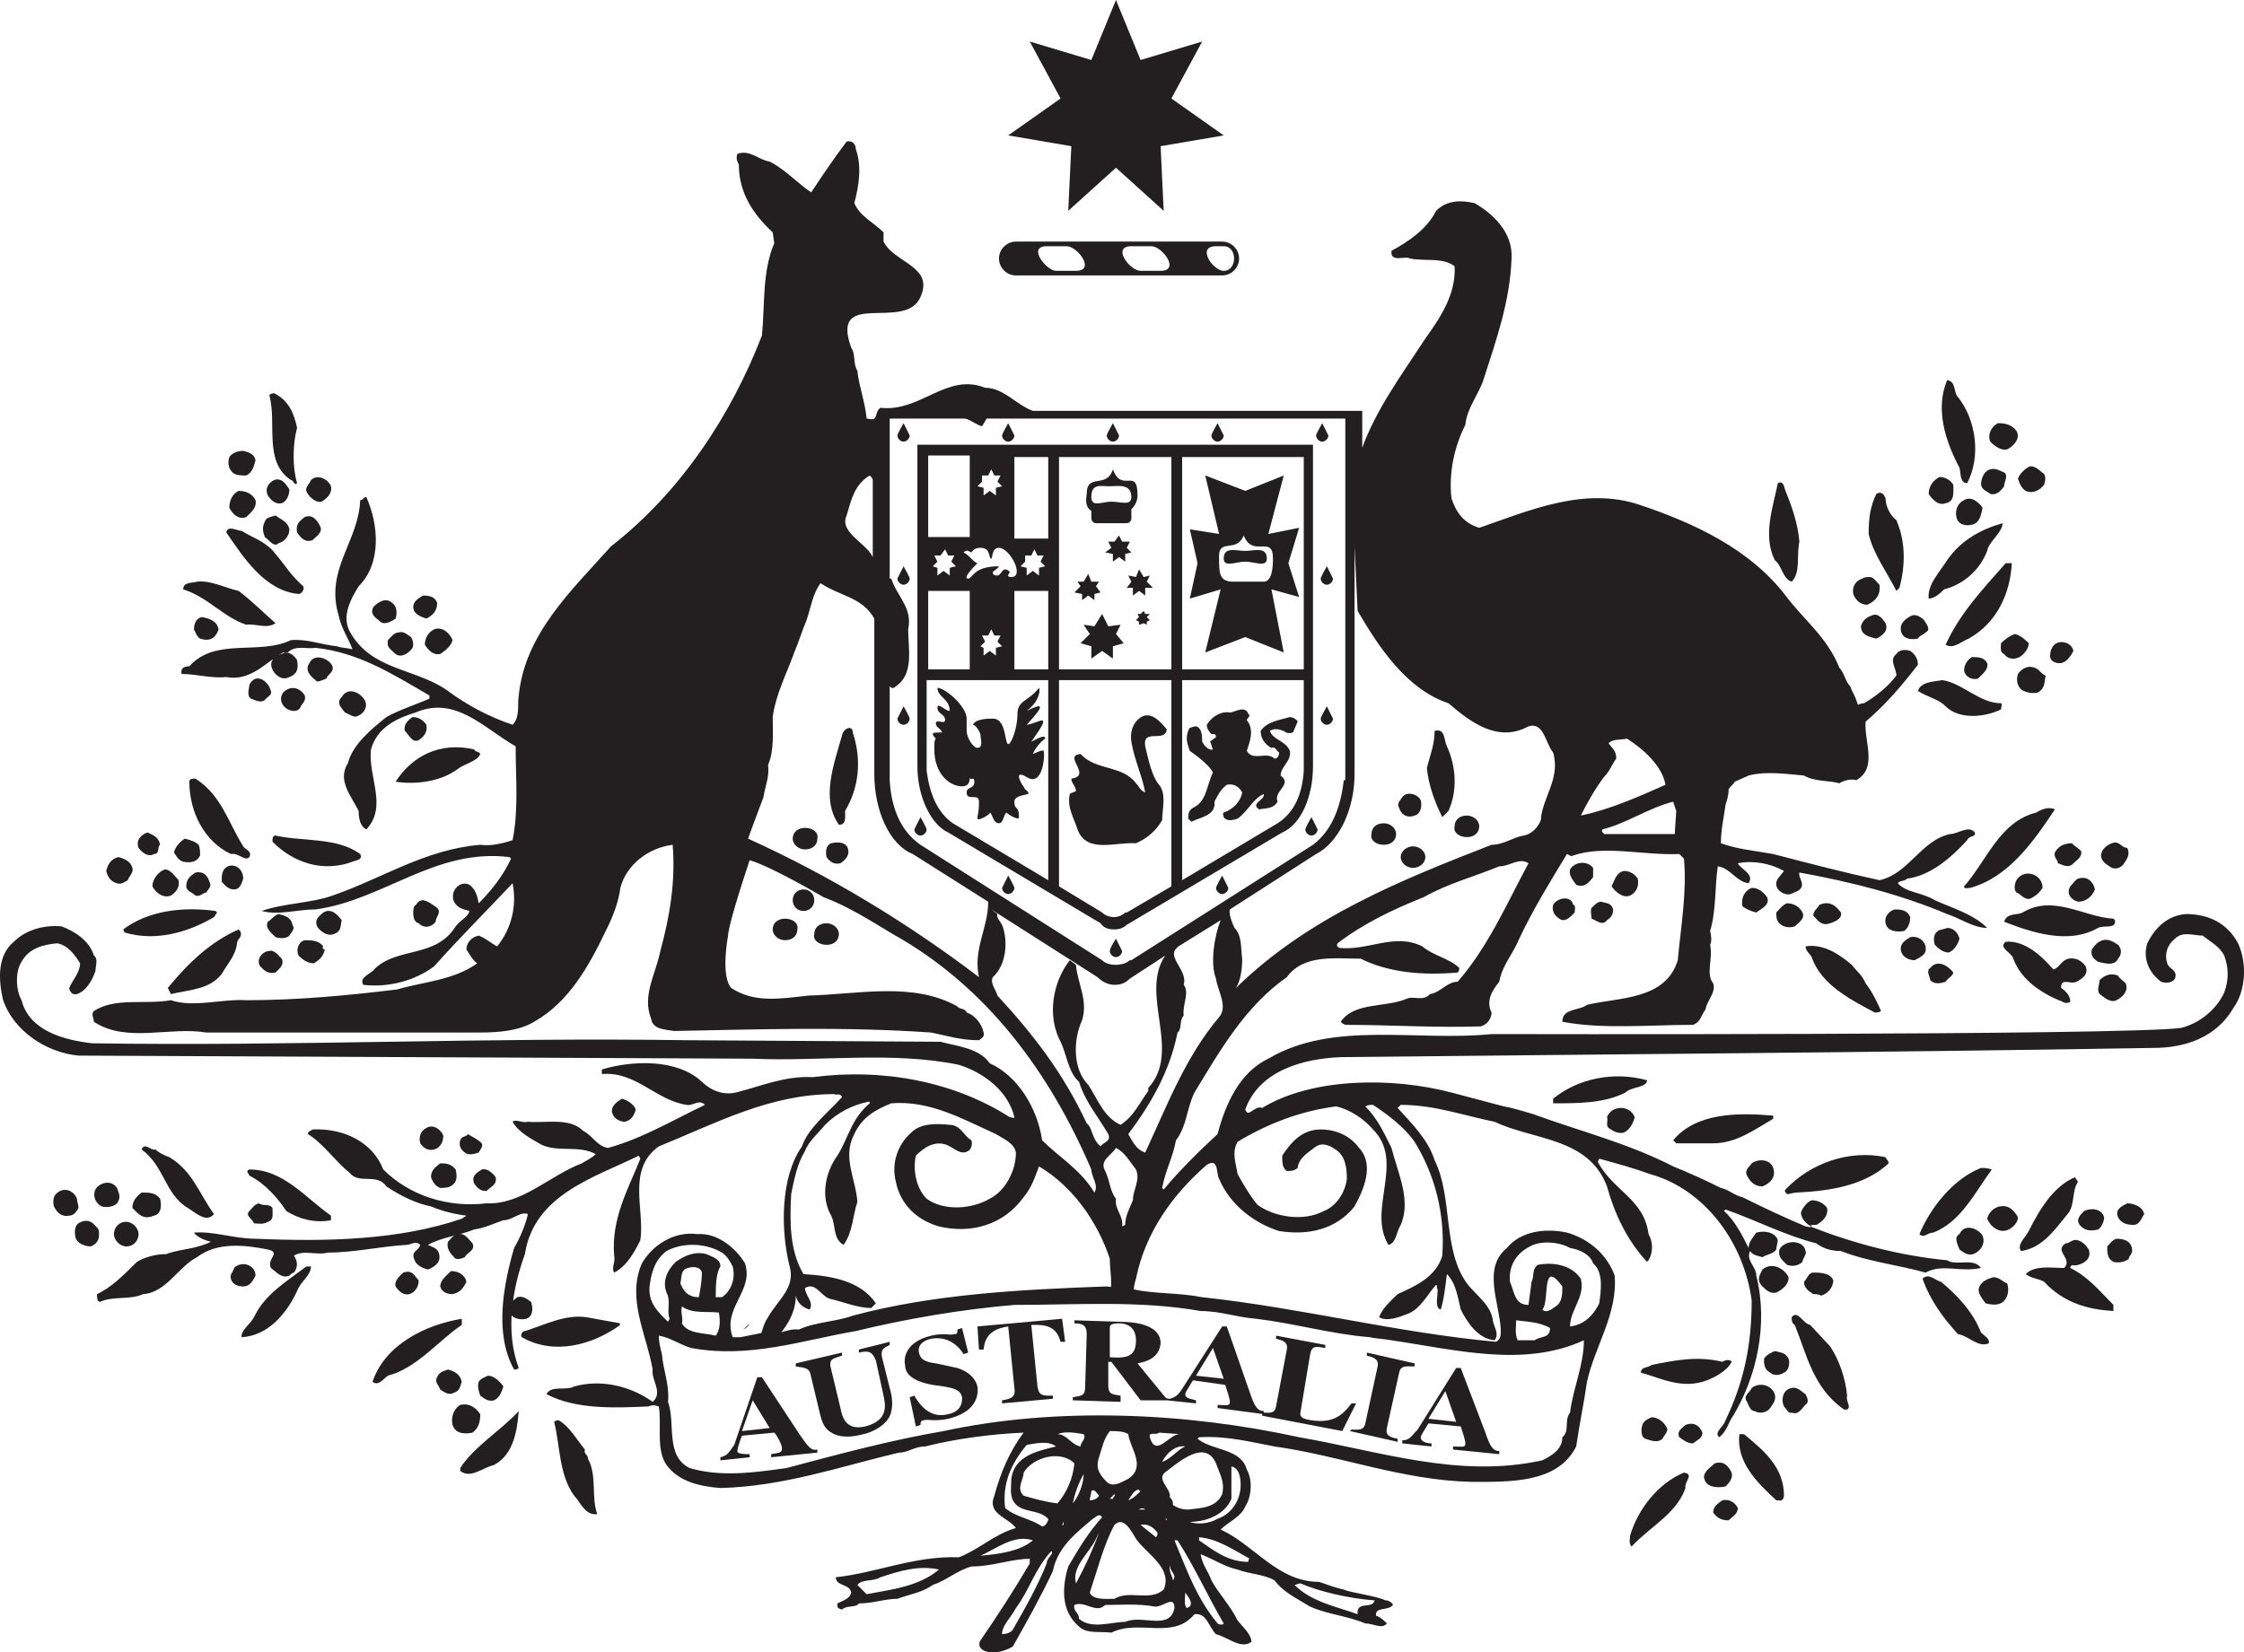 <?xml version="1.0" encoding="UTF-8" standalone="no"?>
<!-- Generator: Adobe Illustrator 19.2.1, SVG Export Plug-In . SVG Version: 6.00 Build 0)  -->

<svg
   xmlns:dc="http://purl.org/dc/elements/1.1/"
   xmlns:cc="http://creativecommons.org/ns#"
   xmlns:rdf="http://www.w3.org/1999/02/22-rdf-syntax-ns#"
   xmlns:svg="http://www.w3.org/2000/svg"
   xmlns="http://www.w3.org/2000/svg"
   xmlns:sodipodi="http://sodipodi.sourceforge.net/DTD/sodipodi-0.dtd"
   xmlns:inkscape="http://www.inkscape.org/namespaces/inkscape"
   version="1.1"
   id="layer"
   x="0px"
   y="0px"
   viewBox="0 0 145.786 107.381"
   xml:space="preserve"
   sodipodi:docname="crest.svg"
   width="145.786"
   height="107.381"
   inkscape:version="0.92.4 (5da689c313, 2019-01-14)"><defs
   id="defs683" /><sodipodi:namedview
   pagecolor="#ffffff"
   bordercolor="#666666"
   borderopacity="1"
   objecttolerance="10"
   gridtolerance="10"
   guidetolerance="10"
   inkscape:pageopacity="0"
   inkscape:pageshadow="2"
   inkscape:window-width="1920"
   inkscape:window-height="1027"
   id="namedview681"
   showgrid="false"
   inkscape:zoom="8.190292"
   inkscape:cx="65.60208"
   inkscape:cy="44.83286"
   inkscape:window-x="-8"
   inkscape:window-y="-8"
   inkscape:window-maximized="1"
   inkscape:current-layer="g412" />
<style
   type="text/css"
   id="style2">
	.st0{fill:#231F20;}
	.st1{fill:none;stroke:#FFFFFF;stroke-width:0;stroke-linecap:round;stroke-linejoin:round;}
	.st2{fill:none;stroke:#231F20;stroke-width:0;stroke-linecap:round;stroke-linejoin:round;}
	.st3{clip-path:url(#SVGID_2_);}
	.st4{clip-path:url(#SVGID_6_);}
	.st5{clip-path:url(#SVGID_10_);}
	.st6{clip-path:url(#SVGID_14_);}
	.st7{clip-path:url(#SVGID_18_);}
	.st8{clip-path:url(#SVGID_22_);}
	.st9{clip-path:url(#SVGID_26_);}
	.st10{clip-path:url(#SVGID_30_);}
	.st11{clip-path:url(#SVGID_34_);}
	.st12{clip-path:url(#SVGID_38_);}
	.st13{clip-path:url(#SVGID_42_);}
	.st14{clip-path:url(#SVGID_46_);}
</style>
<g
   id="g678"
   transform="translate(-89.399,-245)">
	<g
   id="g412">
		
		
		
		
		
		
		
		
		
		
		
		
		
		
		
		
		
		
		
		
		
		<path
   class="st0"
   d="m 138.1,331 -0.4,0.4 c 0.2,-0.1 0.3,-0.2 0.4,-0.4"
   id="path46"
   inkscape:connector-curvature="0"
   style="fill:#231f20" />
		<path
   class="st0"
   d="m 142.3,303.5 c 0,-0.4 -0.3,-0.7 -0.7,-0.7 -0.4,0 -0.7,0.3 -0.7,0.7 0,0.4 0.3,0.7 0.7,0.7 0.4,0 0.7,-0.3 0.7,-0.7"
   id="path48"
   inkscape:connector-curvature="0"
   style="fill:#231f20" />
		<path
   class="st0"
   d="m 149,273.9 v 0 0 20.9 c 0,2 0.9,3.8 2,4.3 l 9.9,5.9 c 0.2,0.3 0.5,0.4 0.9,0.4 0.3,0 0.6,-0.1 0.8,-0.3 l 10.1,-6 c 1.2,-0.5 2,-2.3 2,-4.3 v -20.9 0 0 H 149 m 4.2,2 h 0.4 l 0.2,-0.4 0.2,0.4 h 0.4 l -0.2,0.4 0.3,0.3 -0.4,0.1 v 0.5 l -0.4,-0.3 -0.4,0.3 v -0.5 l -0.4,-0.1 0.3,-0.3 z m -0.1,4.7 c 0.7,0 0.5,0.7 0.7,0.7 0.1,0 0,-0.7 0.5,-0.7 0.7,0 1.7,1.9 0.8,1.9 -0.4,0 -0.1,-0.3 -0.1,-0.3 0,-0.1 -0.2,-0.2 -0.3,-0.2 -0.2,0 -0.3,0.4 -0.5,0.4 -0.1,0 -0.3,0 -0.3,-0.2 0,-0.1 0.3,-0.2 0.4,-0.4 -1.7,0 -1.7,0.8 -2,0.8 -0.4,0 0.4,-0.8 0.6,-1 -0.3,-0.1 -0.5,-0.5 -0.9,-0.7 0.2,-0.2 0.3,-0.1 0.5,0 0.1,-0.1 0.2,-0.3 0.6,-0.3 m 0,6.4 0.3,-0.3 -0.2,-0.4 h 0.4 l 0.2,-0.4 0.2,0.4 h 0.4 l -0.2,0.4 0.3,0.3 -0.4,0.1 v 0.5 l -0.4,-0.3 -0.4,0.3 v -0.5 z m -3.4,-12.4 h 2.7 v 5.3 h -2.7 z m 0.3,7.2 0.3,-0.3 -0.2,-0.4 h 0.4 l 0.3,-0.4 0.2,0.4 h 0.4 l -0.2,0.4 0.3,0.3 -0.4,0.1 v 0.5 l -0.4,-0.3 -0.4,0.3 v -0.5 z m -0.3,1.6 h 2.7 v 5.1 h -2.7 z m 7.8,18.8 -6.2,-3.7 c -1,-0.7 -1.5,-1.9 -1.7,-3.4 v -5.9 h 7.9 z m 0,-13.7 h -2.2 v -5.1 h 2.2 z m -1.5,-7.4 h 0.4 l 0.2,-0.4 0.2,0.4 h 0.4 l -0.2,0.4 0.3,0.3 -0.4,0.1 v 0.5 l -0.4,-0.3 -0.4,0.3 v -0.5 l -0.4,-0.1 0.3,-0.3 z m 1.5,-1.1 h -2.2 v -5.3 h 2.2 z m 8,22.6 -2.9,1.7 h -0.1 c -0.2,0.2 -0.5,0.3 -0.7,0.3 -0.3,0 -0.6,-0.1 -0.8,-0.3 l -2.8,-1.7 v -13.4 h 7.3 z m 0,-14.1 h -7.3 v -13.8 h 7.3 z m 8.6,6.6 c -0.1,1.5 -0.6,2.7 -1.7,3.4 l -6.2,3.7 v -13 h 7.9 z m 0,-6.6 h -7.9 v -13.8 h 7.9 z"
   id="path50"
   inkscape:connector-curvature="0"
   style="fill:#231f20" />
		<path
   class="st0"
   d="m 150,292.7 c 0,0.1 0.1,0.2 0.2,0.3 -0.1,0.1 -0.1,0.2 -0.1,0.7 0,1.6 1,2.4 1.8,2.4 0.5,0 0.5,-0.4 0.5,-0.6 0,0.3 0.3,-0.1 0.3,0.3 0,0.5 -0.5,0.3 -0.5,0.7 0,0.6 0.8,0 0.8,0.6 0,0.8 -0.1,0.8 -0.1,1.1 0,0.2 0.9,-0.3 0.8,-0.4 0.2,0.1 0.2,0.7 0.6,0.7 0.3,0 0.3,-0.6 0.5,-0.7 -0.1,0 0.8,0.6 0.8,0.3 0,-0.8 -0.3,-0.4 -0.3,-1 0,-0.5 1.1,-0.4 0.9,-0.6 -0.1,-0.2 -0.2,-0.1 -0.3,-0.4 0,0.1 -0.8,-1.2 0.2,-0.6 1.1,0.7 1.2,-1.6 1.1,-1.7 0,-0.1 -0.5,0.1 -0.7,0.2 0.1,-0.3 0.5,-0.8 0.8,-1 0,-0.3 -0.5,0 -0.9,0.2 1.5,-2.1 0.5,-1.2 -0.3,-1.1 1.3,-1.4 1,-1.4 0,-0.9 0.8,-0.6 0.9,-1.3 0.8,-1.5 -0.7,0.9 -1.4,0.8 -1.4,1.7 0,0.6 -0.2,1.5 -0.5,1.9 -0.4,0.4 -0.1,-1.6 -1.1,-1.6 -0.3,0 -1.1,0 -1.3,0.4 0.2,0 0.5,0.5 0.5,0.7 0,0.2 0.2,0.8 -0.2,0.8 -0.3,0 -0.7,-0.7 -0.7,-1.1 0,-0.3 0,-0.3 0,-0.8 0,-0.8 -1.4,-2 -1.9,-2 0,0.6 0.8,0.7 0.8,1.5 -0.3,0 -0.8,-0.6 -0.8,-0.2 0,0.4 0.5,0.4 0.5,0.8 0,0.3 -0.6,-0.1 -0.6,0.2 0,0.3 0.3,0.3 0.4,0.6 -0.4,0 -0.6,0 -0.6,0.1"
   id="path52"
   inkscape:connector-curvature="0"
   style="fill:#231f20" />
		<path
   class="st0"
   d="m 184.7,299.4 c 0.5,0 0.8,-0.3 0.8,-0.7 0,-0.4 -0.4,-0.7 -0.8,-0.7 -0.5,0 -0.8,0.3 -0.8,0.7 -0.1,0.4 0.3,0.7 0.8,0.7"
   id="path54"
   inkscape:connector-curvature="0"
   style="fill:#231f20" />
		<path
   class="st0"
   d="m 180.4,300.7 c 0,0.4 0.4,0.7 0.8,0.7 0.4,0 0.8,-0.3 0.8,-0.7 0,-0.4 -0.4,-0.7 -0.8,-0.7 -0.4,0 -0.8,0.3 -0.8,0.7"
   id="path56"
   inkscape:connector-curvature="0"
   style="fill:#231f20" />
		<path
   class="st0"
   d="m 140.4,304.7 c -0.5,0 -0.8,0.3 -0.8,0.7 0,0.4 0.4,0.7 0.8,0.7 0.5,0 0.8,-0.3 0.8,-0.7 0.1,-0.4 -0.3,-0.7 -0.8,-0.7"
   id="path58"
   inkscape:connector-curvature="0"
   style="fill:#231f20" />
		<path
   class="st0"
   d="m 143.1,306.4 c 0.5,0 0.8,-0.3 0.8,-0.7 0,-0.4 -0.4,-0.7 -0.8,-0.7 -0.5,0 -0.8,0.3 -0.8,0.7 -0.1,0.4 0.3,0.7 0.8,0.7"
   id="path60"
   inkscape:connector-curvature="0"
   style="fill:#231f20" />
		<path
   class="st0"
   d="m 217.2,276.4 c 0.9,-1.7 0.6,-4.1 -0.6,-5.6 -0.3,-0.3 -0.1,-1 -0.7,-1.1 -0.8,1.9 -0.1,4 0.8,5.7 0.1,0.3 0,1 0.5,1"
   id="path62"
   inkscape:connector-curvature="0"
   style="fill:#231f20" />
		<path
   class="st0"
   d="m 108.3,276.2 c 0.2,0 0.2,0.4 0.4,0.2 -0.3,-1 -0.3,-2.5 0,-3.6 -0.2,-0.9 -0.5,-1.7 -1.4,-2.2 -0.1,-0.1 -0.4,0 -0.4,0.1 0.5,1.8 -0.4,4.3 1.4,5.5"
   id="path64"
   inkscape:connector-curvature="0"
   style="fill:#231f20" />
		<path
   class="st0"
   d="m 219.8,274.2 c 0.4,-0.2 0.9,-0.7 0.6,-1.2 -0.3,-0.4 -0.7,-0.5 -1.2,-0.5 -0.4,0.2 -0.7,0.7 -0.5,1.2 0.3,0.3 0.7,0.6 1.1,0.5"
   id="path66"
   inkscape:connector-curvature="0"
   style="fill:#231f20" />
		<path
   class="st0"
   d="m 105.4,275.9 c 0.4,-0.2 0.5,-0.6 0.6,-1 -0.1,-0.4 -0.4,-0.5 -0.8,-0.6 -0.3,0 -0.7,0.1 -0.9,0.4 -0.1,0.3 -0.1,0.7 0.2,1 0.2,0.2 0.6,0.2 0.9,0.2"
   id="path68"
   inkscape:connector-curvature="0"
   style="fill:#231f20" />
		<path
   class="st0"
   d="m 221,276.9 c 0.4,0.2 0.9,0 1.2,-0.4 0.1,-0.3 0.1,-0.5 0,-0.7 -0.3,-0.2 -0.5,-0.5 -0.9,-0.5 -0.3,0.1 -0.7,0.5 -0.8,0.8 0.1,0.3 0.2,0.6 0.5,0.8"
   id="path70"
   inkscape:connector-curvature="0"
   style="fill:#231f20" />
		<path
   class="st0"
   d="m 218.7,277.1 c 0.4,0.1 0.7,-0.2 0.9,-0.5 0,-0.3 0.3,-0.7 0,-0.9 -0.3,-0.1 -0.5,-0.3 -0.9,-0.2 -0.4,0.1 -0.6,0.6 -0.6,1 0.1,0.4 0.4,0.4 0.6,0.6"
   id="path72"
   inkscape:connector-curvature="0"
   style="fill:#231f20" />
		<path
   class="st0"
   d="m 215.8,277.7 c 0.6,-0.1 0.5,-0.7 0.5,-1.2 -0.2,-0.3 -0.5,-0.5 -0.9,-0.5 -0.4,0.2 -0.7,0.6 -0.7,1.1 0.2,0.3 0.6,0.8 1.1,0.6"
   id="path74"
   inkscape:connector-curvature="0"
   style="fill:#231f20" />
		<path
   class="st0"
   d="m 110.3,277.6 c 0.3,-0.2 0.7,-0.5 0.6,-1 -0.2,-0.5 -0.9,-0.8 -1.3,-0.4 -0.1,0.3 -0.5,0.5 -0.2,0.9 0.2,0.3 0.6,0.6 0.9,0.5"
   id="path76"
   inkscape:connector-curvature="0"
   style="fill:#231f20" />
		<path
   class="st0"
   d="m 107.7,277.7 c 0.3,-0.1 0.5,-0.5 0.5,-0.9 -0.2,-0.3 -0.5,-0.8 -1,-0.6 -0.4,0.2 -0.6,0.6 -0.4,1 0.2,0.3 0.5,0.6 0.9,0.5"
   id="path78"
   inkscape:connector-curvature="0"
   style="fill:#231f20" />
		<path
   class="st0"
   d="m 205.8,282.8 c 0.6,-0.6 0.3,-1.7 0.5,-2.6 -0.1,-1.2 -0.5,-2.3 -0.9,-3.3 -0.1,-0.2 -0.1,-0.7 -0.5,-0.5 -0.3,1.5 -1,3.4 -0.2,5 0.5,0.4 0.5,1.2 1.1,1.4"
   id="path80"
   inkscape:connector-curvature="0"
   style="fill:#231f20" />
		<path
   class="st0"
   d="m 104.9,276.9 c -0.4,0.2 -0.6,0.6 -0.6,1.1 0.2,0.4 0.6,0.8 1.1,0.6 0.3,-0.3 0.7,-0.6 0.6,-1.1 -0.2,-0.4 -0.6,-0.6 -1.1,-0.6"
   id="path82"
   inkscape:connector-curvature="0"
   style="fill:#231f20" />
		<path
   class="st0"
   d="m 212.8,283.2 c 0.4,-1.5 0.4,-3 -0.2,-4.4 -0.4,-0.3 -0.7,-0.9 -0.7,-1.4 -0.1,-0.3 -0.3,-0.5 -0.6,-0.3 -0.4,0.8 -0.5,1.6 -0.5,2.6 0.3,1.3 1.2,2.5 1.8,3.7 l 0.2,-0.2"
   id="path84"
   inkscape:connector-curvature="0"
   style="fill:#231f20" />
		<path
   class="st0"
   d="m 217,277.5 c -0.4,0.2 -0.6,0.6 -0.5,1.1 0.1,0.5 0.6,0.6 1,0.5 0.5,-0.1 0.6,-0.6 0.7,-1.1 -0.2,-0.3 -0.7,-0.8 -1.2,-0.5"
   id="path86"
   inkscape:connector-curvature="0"
   style="fill:#231f20" />
		<path
   class="st0"
   d="m 107.5,280.3 c 0.4,-0.1 0.7,-0.5 0.7,-0.9 -0.1,-0.5 -0.5,-0.6 -0.9,-0.9 -0.3,0.1 -0.6,0.1 -0.7,0.4 -0.2,0.4 -0.1,0.7 0,1 0.3,0.2 0.6,0.7 0.9,0.4"
   id="path88"
   inkscape:connector-curvature="0"
   style="fill:#231f20" />
		<path
   class="st0"
   d="m 108.7,279.6 c 0.2,0.3 0.5,0.7 1,0.5 0.2,-0.2 0.7,-0.5 0.5,-0.9 -0.2,-0.4 -0.5,-0.8 -1,-0.6 -0.4,0.3 -0.6,0.5 -0.5,1"
   id="path90"
   inkscape:connector-curvature="0"
   style="fill:#231f20" />
		<path
   class="st0"
   d="m 218.5,280.8 c 0.1,-0.6 1,-1.2 1,-1.8 -1.4,0.4 -2.7,1.1 -3.6,2.4 -0.5,0.8 -1.3,1.6 -1.2,2.5 0.4,0 0.8,-0.4 1,-0.6 1.2,-0.3 2.3,-1.2 2.8,-2.5"
   id="path92"
   inkscape:connector-curvature="0"
   style="fill:#231f20" />
		<path
   class="st0"
   d="m 108.8,283.6 c 0.2,0 0.4,-0.3 0.3,-0.5 -0.8,-0.7 -1.2,-1.4 -1.8,-2.1 -0.6,-0.8 -1.4,-1 -2.2,-1.5 -0.3,0 -0.9,-0.4 -1,0.1 1.1,1.6 2.5,3.8 4.7,4"
   id="path94"
   inkscape:connector-curvature="0"
   style="fill:#231f20" />
		<path
   class="st0"
   d="m 215.8,286.9 c 0.5,0.3 1,-0.2 1.5,-0.4 1.8,-1 2.7,-2.9 2.8,-4.9 h -0.4 c -1.5,1.7 -3,3.3 -3.9,5.3"
   id="path96"
   inkscape:connector-curvature="0"
   style="fill:#231f20" />
		<path
   class="st0"
   d="m 210.7,284.3 c 0.5,-0.2 0.9,-0.6 0.8,-1.3 -0.2,-0.2 -0.4,-0.5 -0.6,-0.5 -0.2,0 -0.4,0 -0.5,0.1 -0.4,0.1 -0.7,0.5 -0.6,1 0.1,0.3 0.4,0.7 0.9,0.7"
   id="path98"
   inkscape:connector-curvature="0"
   style="fill:#231f20" />
		<path
   class="st0"
   d="m 107.3,285.5 c -0.8,-0.7 -1.6,-1.5 -2.4,-2.1 -0.9,-0.2 -1.8,-0.7 -2.7,-0.6 -0.3,0.1 -0.9,0 -0.9,0.5 1.6,0.5 2.6,1.8 4.1,2.3 0.6,-0.1 1.3,0.3 1.9,-0.1"
   id="path100"
   inkscape:connector-curvature="0"
   style="fill:#231f20" />
		<path
   class="st0"
   d="m 117.1,285.2 c 0.4,-0.2 0.7,-0.5 0.7,-1 -0.1,-0.4 -0.5,-0.5 -0.9,-0.5 -0.4,0.2 -0.8,0.5 -0.6,1 0.2,0.3 0.5,0.4 0.8,0.5"
   id="path102"
   inkscape:connector-curvature="0"
   style="fill:#231f20" />
		<path
   class="st0"
   d="m 114,285.3 c 0.3,0.4 0.8,0.1 1.1,-0.1 0.1,-0.3 0.1,-0.8 -0.2,-1 -0.4,-0.4 -0.9,-0.1 -1.2,0.2 -0.3,0.4 0,0.7 0.3,0.9"
   id="path104"
   inkscape:connector-curvature="0"
   style="fill:#231f20" />
		<path
   class="st1"
   d="m 177.6,284.7 c 0,0 0,0 0,0"
   id="path106"
   inkscape:connector-curvature="0"
   style="fill:none;stroke:#ffffff;stroke-width:0;stroke-linecap:round;stroke-linejoin:round" />
		<path
   class="st0"
   d="m 211,285 c -0.3,0.1 -0.6,0.3 -0.7,0.7 0,0.6 0.6,0.7 1,0.8 0.4,-0.2 0.8,-0.5 0.6,-1 -0.2,-0.3 -0.5,-0.7 -0.9,-0.5"
   id="path108"
   inkscape:connector-curvature="0"
   style="fill:#231f20" />
		<path
   class="st0"
   d="m 212.9,286 c 0.1,0.5 0.6,0.6 1.1,0.5 0.1,-0.2 0.3,-0.2 0.5,-0.4 0.4,-0.2 0,-0.6 -0.1,-0.8 -0.2,-0.2 -0.5,-0.4 -0.8,-0.3 -0.4,0.2 -0.8,0.5 -0.7,1"
   id="path110"
   inkscape:connector-curvature="0"
   style="fill:#231f20" />
		<path
   class="st0"
   d="m 102,285.9 c 0.1,0.2 0.2,0.5 0.4,0.6 0.6,0.2 1,0 1.2,-0.6 -0.1,-0.5 -0.5,-0.7 -1.1,-0.8 -0.4,0.1 -0.5,0.5 -0.5,0.8"
   id="path112"
   inkscape:connector-curvature="0"
   style="fill:#231f20" />
		<path
   class="st0"
   d="m 117,286.9 c 0.2,0.3 0.5,0.7 1,0.6 0.3,-0.2 0.7,-0.5 0.8,-0.9 -0.2,-0.5 -0.7,-0.9 -1.2,-0.7 -0.4,0.2 -0.6,0.6 -0.6,1"
   id="path114"
   inkscape:connector-curvature="0"
   style="fill:#231f20" />
		<path
   class="st0"
   d="m 114.6,286.6 c -0.1,0.5 0.2,0.6 0.5,0.9 0.4,0.3 0.9,-0.1 1.1,-0.4 0.1,-0.2 0,-0.6 -0.1,-0.7 -0.3,-0.2 -0.5,-0.4 -0.8,-0.3 -0.3,0 -0.5,0.3 -0.7,0.5"
   id="path116"
   inkscape:connector-curvature="0"
   style="fill:#231f20" />
		<path
   class="st0"
   d="m 220.3,286.2 c -0.3,0.1 -0.6,0.3 -0.9,0.6 0,0.2 -0.1,0.6 0.2,0.7 0.2,0.3 0.6,0.4 1,0.2 0.2,-0.1 0.6,-0.5 0.6,-0.9 -0.2,-0.2 -0.5,-0.5 -0.9,-0.6"
   id="path118"
   inkscape:connector-curvature="0"
   style="fill:#231f20" />
		<path
   class="st0"
   d="m 223.2,288.1 c 0.4,0 0.7,-0.4 0.9,-0.8 -0.1,-0.5 -0.7,-0.7 -1.1,-0.5 -0.2,0.1 -0.4,0.4 -0.4,0.7 -0.1,0.5 0.4,0.6 0.6,0.6"
   id="path120"
   inkscape:connector-curvature="0"
   style="fill:#231f20" />
		<path
   class="st0"
   d="m 107.9,287.4 c -0.3,0.2 -0.7,0.1 -0.8,0.5 -0.2,0.3 0,0.7 0.2,0.9 0.2,0.2 0.5,0.4 0.9,0.2 0.5,-0.2 0.6,-0.5 0.5,-1.1 -0.2,-0.3 -0.4,-0.5 -0.8,-0.5"
   id="path122"
   inkscape:connector-curvature="0"
   style="fill:#231f20" />
		<path
   class="st0"
   d="m 110.6,289.1 c 0.1,-0.3 0.5,-0.4 0.4,-0.8 -0.2,-0.5 -1.2,-0.9 -1.5,-0.2 -0.3,0.4 0,0.8 0.4,1.1 0.1,0.2 0.4,0 0.7,-0.1"
   id="path124"
   inkscape:connector-curvature="0"
   style="fill:#231f20" />
		<path
   class="st0"
   d="m 217.5,287.7 c -0.3,0.2 -0.5,0.5 -0.5,0.9 0.1,0.4 0.5,0.6 0.9,0.5 0.3,-0.3 0.7,-0.6 0.6,-1 -0.2,-0.4 -0.6,-0.4 -1,-0.4"
   id="path126"
   inkscape:connector-curvature="0"
   style="fill:#231f20" />
		<path
   class="st0"
   d="m 220.5,288.8 c -0.1,0.3 -0.1,0.7 0.2,1 0.3,0.2 0.7,0.3 1.1,0.2 0.5,-0.3 0.4,-0.7 0.5,-1.1 -0.3,-0.1 -0.4,-0.4 -0.7,-0.5 -0.5,-0.2 -0.9,0.1 -1.1,0.4"
   id="path128"
   inkscape:connector-curvature="0"
   style="fill:#231f20" />
		<path
   class="st0"
   d="m 105.6,289.5 c 0,0.2 -0.2,0.7 0.1,0.9 0.3,0.1 0.6,0.3 0.9,0.1 0.1,-0.2 0.5,-0.3 0.4,-0.6 -0.2,-0.7 -1,-1.2 -1.4,-0.4"
   id="path130"
   inkscape:connector-curvature="0"
   style="fill:#231f20" />
		<path
   class="st0"
   d="m 214,289.9 c 0.6,0.4 1.3,0.5 1.8,1 0.9,0.9 2.6,0.7 3.6,0.2 0,-0.1 0.1,-0.4 0,-0.4 -1.4,0 -2.5,-1.3 -3.8,-1.5 -0.6,0.1 -1.4,0.1 -1.6,0.7"
   id="path132"
   inkscape:connector-curvature="0"
   style="fill:#231f20" />
		<path
   class="st0"
   d="m 107.8,290 c -0.3,0.4 -0.1,0.9 0.3,1.1 0.2,0.1 0.6,0.2 0.8,-0.1 0.1,-0.3 0.4,-0.4 0.3,-0.8 -0.3,-0.5 -0.9,-0.7 -1.4,-0.2"
   id="path134"
   inkscape:connector-curvature="0"
   style="fill:#231f20" />
		<path
   class="st0"
   d="m 112.7,291.5 c 0.4,-0.2 0.6,-0.6 0.4,-1 -0.3,-0.5 -1.1,-0.9 -1.5,-0.2 -0.4,0.4 0,0.7 0.2,1 0.3,0.1 0.6,0.4 0.9,0.2"
   id="path136"
   inkscape:connector-curvature="0"
   style="fill:#231f20" />
		<path
   class="st0"
   d="m 159.4,298.9 c 0.6,1.6 2.5,0.8 3.8,0.9 0.7,-0.3 1.3,-0.8 1.7,-1.5 0,-0.7 0.3,-1.7 -0.2,-2.3 -0.5,-0.6 -0.7,-1.7 -0.9,-2.5 -0.2,-1.2 1.3,-0.2 1.4,-1.1 -0.4,-0.5 -1.1,-1.3 -1.8,-0.7 -0.4,0.3 -0.6,0.9 -0.5,1.5 0.2,1.2 0.7,2.2 0.9,3.3 -0.3,-0.1 -0.4,-0.4 -0.6,-0.6 -0.9,-1.2 -2.6,-0.8 -3.6,-1.9 -1.2,0.1 0.8,1.4 -0.6,1.6 0,0.3 0.3,0.5 0.3,0.8 -0.1,0.1 -0.3,0.1 -0.4,0.2 -0.2,0.9 0.3,1.6 0.5,2.3"
   id="path138"
   inkscape:connector-curvature="0"
   style="fill:#231f20" />
		<path
   class="st0"
   d="m 116.6,293.1 c 0.3,-0.2 0.6,-0.5 0.5,-1 -0.2,-0.3 -0.5,-0.5 -0.9,-0.5 -0.3,0.2 -0.6,0.5 -0.5,0.9 0.3,0.3 0.5,0.8 0.9,0.6"
   id="path140"
   inkscape:connector-curvature="0"
   style="fill:#231f20" />
		<path
   class="st0"
   d="m 144.1,292.8 c -0.5,1.8 -1.4,4.1 -0.2,5.8 0.5,0 0.4,-0.5 0.4,-0.9 0.9,-1.5 1.1,-3.3 0.5,-5.1 0,-0.5 -0.6,-0.3 -0.7,0.2"
   id="path142"
   inkscape:connector-curvature="0"
   style="fill:#231f20" />
		<path
   class="st0"
   d="m 183.5,297.7 c 0.6,-1.3 0.5,-2.9 -0.1,-4.2 -0.2,-0.4 -0.1,-1.2 -0.8,-1 0,0.9 -0.3,1.6 -0.5,2.4 0.1,1.1 0.5,2.2 1,3.2 l 0.4,-0.4"
   id="path144"
   inkscape:connector-curvature="0"
   style="fill:#231f20" />
		<path
   class="st0"
   d="m 115.1,295.8 c 1.3,0.2 2.9,0 4,-0.8 0.5,-0.4 1.3,-0.5 1.5,-1 -0.1,-0.2 -0.3,-0.1 -0.4,-0.3 -2.2,-0.5 -4,0.4 -5.1,2.1"
   id="path146"
   inkscape:connector-curvature="0"
   style="fill:#231f20" />
		<path
   class="st0"
   d="m 105.2,300 c -1,-1.6 -1.4,-3.3 -3.1,-4.4 -0.2,0 -0.4,0 -0.4,0.2 0,2 1,3.9 2.7,4.7 0.5,-0.1 0.9,0.5 1.2,0.2 0.2,-0.4 -0.3,-0.5 -0.4,-0.7"
   id="path148"
   inkscape:connector-curvature="0"
   style="fill:#231f20" />
		<path
   class="st0"
   d="m 181.3,298 c 0.4,-0.1 0.5,-0.6 0.4,-1 -0.2,-0.4 -0.9,-0.6 -1.2,-0.2 -0.1,0.2 -0.4,0.4 -0.2,0.7 0.1,0.4 0.5,0.7 1,0.5"
   id="path150"
   inkscape:connector-curvature="0"
   style="fill:#231f20" />
		<path
   class="st0"
   d="m 217.4,302.7 c 2.5,-0.7 4.1,-3 5.5,-5.1 -0.4,-0.2 -0.9,0 -1.2,0.2 -2.4,0.6 -3.2,3.1 -4.7,4.8 0,0.2 0.2,0.1 0.4,0.1"
   id="path152"
   inkscape:connector-curvature="0"
   style="fill:#231f20" />
		<path
   class="st0"
   d="m 99.4,300.5 c 0.4,0 0.2,-0.5 0.4,-0.6 -0.1,-0.5 -0.4,-0.6 -0.8,-0.8 -0.4,0.1 -0.8,0.5 -0.6,1 0.3,0.4 0.7,0.6 1,0.4"
   id="path154"
   inkscape:connector-curvature="0"
   style="fill:#231f20" />
		<path
   class="st0"
   d="m 107.1,299.7 c 1.4,1.4 3.3,2 5.2,1.3 0.2,-0.1 0.7,-0.1 0.5,-0.5 -1.5,-1.1 -3.7,-0.8 -5.5,-1.2 -0.2,0 -0.2,0.2 -0.2,0.4"
   id="path156"
   inkscape:connector-curvature="0"
   style="fill:#231f20" />
		<path
   class="st0"
   d="m 100.7,300.4 c 0.2,0.3 0.3,0.5 0.6,0.6 0.5,0.1 0.9,0 1.1,-0.4 0,-0.2 0,-0.5 -0.1,-0.7 -0.2,-0.2 -0.5,-0.3 -0.9,-0.4 -0.3,0.2 -0.6,0.5 -0.7,0.9"
   id="path158"
   inkscape:connector-curvature="0"
   style="fill:#231f20" />
		<path
   class="st0"
   d="m 143.4,299.8 c -0.3,0.1 -0.4,0.5 -0.3,0.9 0.2,0.3 0.5,0.5 0.9,0.4 0.3,-0.2 0.6,-0.5 0.5,-0.9 -0.1,-0.5 -0.7,-0.5 -1.1,-0.4"
   id="path160"
   inkscape:connector-curvature="0"
   style="fill:#231f20" />
		<path
   class="st0"
   d="m 222.9,300.4 c -0.1,0.3 0.2,0.5 0.2,0.7 0.3,0.1 0.6,0.3 0.9,0.1 0.3,-0.3 0.7,-0.5 0.6,-0.9 -0.2,-0.2 -0.4,-0.3 -0.6,-0.5 -0.5,0 -0.9,0.2 -1.1,0.6"
   id="path162"
   inkscape:connector-curvature="0"
   style="fill:#231f20" />
		<path
   class="st0"
   d="m 226.6,301.4 c 0.3,0.1 0.6,0 0.8,-0.3 0.2,-0.3 0.4,-0.6 0.2,-1 -0.4,0 -0.5,-0.5 -1,-0.3 -0.3,0.1 -0.7,0.4 -0.7,0.8 0,0.4 0.4,0.6 0.7,0.8"
   id="path164"
   inkscape:connector-curvature="0"
   style="fill:#231f20" />
		<path
   class="st0"
   d="m 97,302.4 c 0.3,0.1 0.5,-0.1 0.7,-0.2 0.1,-0.3 0.4,-0.5 0.3,-0.8 -0.1,-0.4 -0.5,-0.6 -0.9,-0.7 -0.5,0.1 -0.7,0.5 -0.8,0.9 0.1,0.4 0.3,0.7 0.7,0.8"
   id="path166"
   inkscape:connector-curvature="0"
   style="fill:#231f20" />
		<path
   class="st0"
   d="m 191.4,301.5 c -0.1,0.4 0.2,0.7 0.4,1 0.5,0.2 0.8,-0.1 1.1,-0.5 0,-0.2 0,-0.4 0,-0.6 -0.4,-0.5 -1.2,-0.4 -1.5,0.1"
   id="path168"
   inkscape:connector-curvature="0"
   style="fill:#231f20" />
		<path
   class="st0"
   d="m 104.2,301.3 c -0.4,0.2 -0.4,0.6 -0.4,1 0.2,0.2 0.4,0.5 0.8,0.5 0.4,0 0.5,-0.4 0.6,-0.7 0,-0.6 -0.5,-1 -1,-0.8"
   id="path170"
   inkscape:connector-curvature="0"
   style="fill:#231f20" />
		<path
   class="st0"
   d="m 99.3,302.6 c 0.2,0.4 0.7,0.8 1.2,0.6 0.3,-0.2 0.6,-0.5 0.5,-1 -0.2,-0.2 -0.5,-0.7 -0.9,-0.7 -0.5,0.2 -0.8,0.7 -0.8,1.1"
   id="path172"
   inkscape:connector-curvature="0"
   style="fill:#231f20" />
		<path
   class="st0"
   d="m 195.3,303.2 c 0.4,-0.2 0.6,-0.6 0.5,-1.1 -0.2,-0.3 -0.5,-0.5 -0.9,-0.5 -0.5,0.1 -0.6,0.6 -0.8,1 0.2,0.3 0.7,0.8 1.2,0.6"
   id="path174"
   inkscape:connector-curvature="0"
   style="fill:#231f20" />
		<path
   class="st0"
   d="m 102.8,303 c 0.1,-0.2 0.4,-0.4 0.2,-0.7 -0.1,-0.4 -0.4,-0.7 -0.9,-0.6 -0.3,0.2 -0.6,0.4 -0.6,0.9 0,0.3 0.4,0.4 0.6,0.6 0.3,0.1 0.5,-0.2 0.7,-0.2"
   id="path176"
   inkscape:connector-curvature="0"
   style="fill:#231f20" />
		<path
   class="st0"
   d="m 220.4,302.2 c -0.1,0.2 -0.2,0.6 0,0.8 0.3,0.1 0.5,0.5 0.9,0.4 0.4,-0.2 0.6,-0.4 0.8,-0.7 0,-0.9 -1.2,-1.3 -1.7,-0.5"
   id="path178"
   inkscape:connector-curvature="0"
   style="fill:#231f20" />
		<path
   class="st0"
   d="m 223.9,302.6 c -0.3,0.5 0.1,0.9 0.5,1 0.5,0 0.9,-0.3 1.1,-0.8 -0.1,-0.5 -0.5,-0.9 -1.1,-0.7 -0.2,0.1 -0.3,0.3 -0.5,0.5"
   id="path180"
   inkscape:connector-curvature="0"
   style="fill:#231f20" />
		<path
   class="st0"
   d="m 203.2,302.7 c -0.5,0.2 -0.7,0.7 -0.6,1.2 0.3,0.2 0.5,0.3 0.9,0.4 0.4,-0.3 0.9,-0.5 0.7,-1 -0.3,-0.4 -0.6,-0.6 -1,-0.6"
   id="path182"
   inkscape:connector-curvature="0"
   style="fill:#231f20" />
		<path
   class="st0"
   d="m 190.3,303.8 c -0.1,0.4 0.1,0.7 0.4,0.9 0.4,0.3 0.8,-0.2 1,-0.4 0,-0.1 0.1,-0.5 -0.1,-0.5 -0.1,-0.6 -1,-0.5 -1.3,0"
   id="path184"
   inkscape:connector-curvature="0"
   style="fill:#231f20" />
		<path
   class="st0"
   d="m 193.4,303.6 c -0.2,0 -0.4,0.2 -0.6,0.4 -0.1,0.2 0,0.5 0,0.7 0.3,0.1 0.7,0.5 1,0.1 0.3,-0.2 0.4,-0.4 0.4,-0.7 -0.1,-0.4 -0.4,-0.4 -0.8,-0.5"
   id="path186"
   inkscape:connector-curvature="0"
   style="fill:#231f20" />
		<path
   class="st0"
   d="m 117.7,304.9 c 0,-0.3 0.4,-0.6 0.1,-0.9 -0.3,-0.2 -0.5,-0.4 -0.9,-0.5 -0.4,0 -0.4,0.3 -0.6,0.4 -0.1,0.4 -0.1,1 0.3,1.1 0.4,0.4 0.9,0.2 1.1,-0.1"
   id="path188"
   inkscape:connector-curvature="0"
   style="fill:#231f20" />
		<path
   class="st0"
   d="m 208.3,305 c 0.3,-0.1 0.8,-0.3 0.7,-0.7 -0.3,-0.4 -0.7,-0.8 -1.4,-0.5 -0.1,0.2 -0.4,0.4 -0.4,0.7 0.3,0.3 0.5,0.7 1.1,0.5"
   id="path190"
   inkscape:connector-curvature="0"
   style="fill:#231f20" />
		<path
   class="st0"
   d="m 205.5,303.7 c -0.3,0.1 -0.5,0.4 -0.7,0.6 0,0.3 0,0.5 0.2,0.7 0.3,0.3 0.7,0.3 1,0.2 0.2,-0.2 0.7,-0.5 0.5,-0.9 -0.2,-0.4 -0.6,-0.6 -1,-0.6"
   id="path192"
   inkscape:connector-curvature="0"
   style="fill:#231f20" />
		<path
   class="st0"
   d="m 226.8,304.8 -0.1,-0.1 c -1.9,-0.1 -3.9,-1.6 -5.9,-0.4 -0.4,0.2 -1,0 -1.2,0.6 1.8,0.7 4.2,1.5 6.1,0.4 0.4,-0.2 1.2,0.1 1.1,-0.5"
   id="path194"
   inkscape:connector-curvature="0"
   style="fill:#231f20" />
		<path
   class="st0"
   d="m 97.5,305.6 c 2,0.6 4.1,0 5.8,-1 l 0.2,-0.3 -0.1,-0.1 c -2.2,-0.3 -4.4,0 -6,1.2 l 0.1,0.2"
   id="path196"
   inkscape:connector-curvature="0"
   style="fill:#231f20" />
		<path
   class="st0"
   d="m 213.5,304.6 c -0.2,-0.5 -0.7,-0.5 -1,-0.5 -0.4,0.1 -0.7,0.5 -0.6,0.9 0.1,0.5 0.7,0.6 1.2,0.5 0.3,-0.2 0.4,-0.6 0.4,-0.9"
   id="path198"
   inkscape:connector-curvature="0"
   style="fill:#231f20" />
		<path
   class="st0"
   d="m 111.1,305.7 c 0.5,-0.2 0.4,-0.5 0.5,-0.9 -0.3,-0.4 -0.7,-0.8 -1.2,-0.5 -0.2,0.2 -0.6,0.4 -0.4,0.9 0.1,0.2 0.6,0.7 1.1,0.5"
   id="path200"
   inkscape:connector-curvature="0"
   style="fill:#231f20" />
		<path
   class="st0"
   d="m 107.3,305.9 c 0.3,0.1 0.7,0.1 0.9,-0.1 0.1,-0.2 0.4,-0.4 0.2,-0.7 -0.1,-0.5 -0.5,-0.6 -0.9,-0.7 -0.3,0.1 -0.4,0.3 -0.7,0.5 -0.2,0.4 0.2,0.7 0.5,1"
   id="path202"
   inkscape:connector-curvature="0"
   style="fill:#231f20" />
		<path
   class="st0"
   d="m 216.7,306 c -0.1,-0.4 -0.4,-0.7 -0.8,-0.7 -0.2,0.1 -0.5,0.1 -0.6,0.2 -0.3,0.2 -0.3,0.6 -0.2,0.9 0.2,0.2 0.5,0.5 0.9,0.5 0.3,-0.1 0.6,-0.5 0.7,-0.9"
   id="path204"
   inkscape:connector-curvature="0"
   style="fill:#231f20" />
		<path
   class="st0"
   d="m 103.8,308.3 c 0.4,-0.7 0.9,-1.2 1,-2 0,-0.3 0.4,-0.4 0.2,-0.8 l -0.1,-0.1 c -1.8,0.8 -3.2,2.1 -4.6,3.8 l 0.2,0.4 c 1.3,-0.3 2.5,-0.3 3.3,-1.3"
   id="path206"
   inkscape:connector-curvature="0"
   style="fill:#231f20" />
		<path
   class="st0"
   d="m 213.8,307.4 c 0.3,-0.2 0.8,-0.3 0.7,-0.9 -0.1,-0.4 -0.5,-0.7 -1,-0.6 -0.3,0.2 -0.7,0.4 -0.6,0.9 0.1,0.4 0.5,0.6 0.9,0.6"
   id="path208"
   inkscape:connector-curvature="0"
   style="fill:#231f20" />
		<path
   class="st0"
   d="m 109.2,306.1 c -0.4,0.1 -0.6,0.6 -0.4,1 0.3,0.3 0.6,0.5 1,0.5 0.3,-0.2 0.6,-0.4 0.7,-0.9 -0.1,0 -0.2,-0.1 -0.1,-0.2 -0.3,-0.4 -0.8,-0.4 -1.2,-0.4"
   id="path210"
   inkscape:connector-curvature="0"
   style="fill:#231f20" />
		<path
   class="st0"
   d="m 224.3,308.8 c 0.4,-0.2 0.8,-0.5 0.6,-1 -0.2,-0.3 -0.6,-0.6 -1.1,-0.5 -0.5,0.1 -0.6,0.6 -1,0.7 -0.7,-0.8 -1.8,-1.9 -3.1,-1.8 -0.5,0.4 0.4,0.7 0.5,1.1 0.5,1.4 1.9,2.3 3.2,2.8 0.1,0.1 0.4,0.1 0.5,0 0,-0.4 -0.3,-0.7 -0.6,-0.9 0,-0.7 0.6,-0.2 1,-0.4"
   id="path212"
   inkscape:connector-curvature="0"
   style="fill:#231f20" />
		<path
   class="st0"
   d="m 227,307.3 c 0.2,-0.2 0.3,-0.6 0,-0.9 -0.3,-0.2 -0.6,-0.4 -1,-0.3 -0.3,0.1 -0.5,0.3 -0.7,0.6 -0.1,0.4 0.1,0.6 0.4,0.8 0.4,0.1 1.1,0.3 1.3,-0.2"
   id="path214"
   inkscape:connector-curvature="0"
   style="fill:#231f20" />
		<path
   class="st0"
   d="m 206.7,306.5 c 0,0.3 0.3,0.5 0.4,0.7 0.6,1.8 2.6,2.8 4.1,3.6 0.1,0 0.3,0 0.4,-0.1 -0.2,-0.5 -0.6,-1.3 -1,-1.8 -0.2,-0.5 -0.5,-0.7 -0.9,-1.2 -0.7,-0.6 -1.8,-1.4 -3,-1.2"
   id="path216"
   inkscape:connector-curvature="0"
   style="fill:#231f20" />
		<path
   class="st0"
   d="m 106.3,307.8 c 0.3,0.3 0.5,0.5 1,0.4 0.2,-0.2 0.6,-0.5 0.4,-0.9 -0.2,-0.2 -0.5,-0.6 -0.8,-0.5 -0.4,0 -0.9,0.5 -0.6,1"
   id="path218"
   inkscape:connector-curvature="0"
   style="fill:#231f20" />
		<path
   class="st0"
   d="m 214.8,307.9 c -0.3,0.2 0,0.6 0,0.8 0.3,0.3 0.7,0.2 1,0.1 0.1,-0.2 0.5,-0.4 0.5,-0.6 -0.3,-0.4 -1,-0.9 -1.5,-0.3"
   id="path220"
   inkscape:connector-curvature="0"
   style="fill:#231f20" />
		<path
   class="st0"
   d="m 226.9,310 c 0.4,-0.2 0.8,-0.6 0.6,-1.1 -0.2,-0.2 -0.4,-0.3 -0.5,-0.5 -0.5,-0.2 -0.9,0 -1.2,0.3 0,0.3 -0.2,0.6 0,0.9 0.3,0.2 0.7,0.6 1.1,0.4"
   id="path222"
   inkscape:connector-curvature="0"
   style="fill:#231f20" />
		<path
   class="st0"
   d="m 196.4,315.2 c -2.2,-0.6 -4.5,-0.1 -6.1,1.2 v 0.3 c 1.7,0 3.3,0 4.7,-0.7 0.4,-0.4 1.4,-0.3 1.4,-0.8"
   id="path224"
   inkscape:connector-curvature="0"
   style="fill:#231f20" />
		<path
   class="st0"
   d="m 130,317.9 c 0.4,-0.1 0.6,-0.4 0.7,-0.8 -0.1,-0.3 -0.5,-0.6 -0.9,-0.7 -0.3,0.2 -0.8,0.5 -0.6,1 0.1,0.3 0.5,0.5 0.8,0.5"
   id="path226"
   inkscape:connector-curvature="0"
   style="fill:#231f20" />
		<path
   class="st0"
   d="m 193.9,318.3 c 0.3,0.2 0.6,0.4 1,0.3 0.4,-0.2 0.6,-0.6 0.7,-1 -0.3,-0.8 -1.5,-0.8 -1.8,0 0.1,0.2 -0.1,0.5 0.1,0.7"
   id="path228"
   inkscape:connector-curvature="0"
   style="fill:#231f20" />
		<path
   class="st0"
   d="m 204.6,317.5 c -2.3,-0.2 -5,-0.2 -6.5,1.6 l 0.2,0.2 h 2.4 c 1.5,0 2.7,-0.9 3.9,-1.6 v -0.2"
   id="path230"
   inkscape:connector-curvature="0"
   style="fill:#231f20" />
		<path
   class="st0"
   d="m 117.1,318.3 c -0.4,0.2 -0.5,0.6 -0.4,1 0.2,0.3 0.5,0.5 0.9,0.4 0.4,-0.1 0.6,-0.5 0.6,-0.9 -0.1,-0.3 -0.6,-0.8 -1.1,-0.5"
   id="path232"
   inkscape:connector-curvature="0"
   style="fill:#231f20" />
		<path
   class="st0"
   d="m 119.8,318.7 c -0.1,0.2 -0.4,0.1 -0.5,0.4 -0.1,0.3 0,0.6 0.3,0.8 0.2,0.2 0.6,0.1 0.9,0 0.1,-0.2 0.3,-0.4 0.2,-0.6 -0.3,-0.3 -0.6,-0.4 -0.9,-0.6"
   id="path234"
   inkscape:connector-curvature="0"
   style="fill:#231f20" />
		<path
   class="st0"
   d="m 101.6,323.5 c 0.5,0.3 1.2,1 1.7,0.4 -1,-1.4 -1.4,-2.8 -2.9,-3.7 -0.3,-0.1 -0.7,-0.3 -0.9,-0.5 -0.3,0.1 -0.7,-0.5 -0.9,0 1.5,1.1 1.5,2.9 3,3.8"
   id="path236"
   inkscape:connector-curvature="0"
   style="fill:#231f20" />
		<path
   class="st0"
   d="m 218.1,327.4 v 0 0 c -0.5,-0.7 -1.6,-0.1 -2.2,-0.5 -3.1,-0.3 -6.1,-1.1 -8.9,-2.2 0,-0.1 0.2,-0.1 0.4,-0.1 0.4,-0.2 0.8,-0.6 0.7,-1.1 -0.2,-0.3 -0.6,-0.5 -1,-0.5 -0.3,0.1 -0.6,0.5 -0.7,0.8 0,0.4 0.4,0.8 0.7,0.9 -0.1,0.1 -0.3,0 -0.4,0 -1.4,-0.6 -2.7,-1.2 -4.1,-1.9 -0.5,-0.1 -0.9,-0.5 -1.4,-0.6 -1,-0.5 -2.1,-1 -3.1,-1.4 -2.9,-1.5 -6.1,-2.3 -9.1,-3.4 -0.7,-0.2 -1.3,-0.4 -1.9,-0.5 -1.1,-0.3 -2.3,-0.6 -3.4,-0.9 -3.8,-1 -9,-1 -12.3,1 -0.5,-0.2 -0.9,0.7 -1.1,0.1 0.9,-2.5 3.7,-3.3 6.2,-3.4 18.1,-0.2 35,-0.3 52.8,-0.6 2.1,0 4.1,-0.7 5.2,-2.6 0.8,-1.1 0.9,-2.9 0.3,-4.2 -0.7,-1.3 -1.9,-1.9 -3.4,-1.9 -1.2,0.1 -2,0.9 -2.5,1.9 -0.3,1 0.1,1.9 0.9,2.5 0.3,0.1 0.7,0.1 0.9,-0.2 0.2,-0.6 -0.4,-0.6 -0.5,-1 -0.2,-0.6 0,-1.2 0.5,-1.6 0.5,-0.5 1.2,-0.2 1.8,-0.2 0.5,0.4 1.1,0.7 1.4,1.3 0.3,0.8 0.3,1.6 0,2.4 -0.5,1.1 -1.6,2 -2.8,2.3 -3.7,0.5 -44.8,0.4 -44.8,0.4 -4.8,0.5 -10.3,-0.9 -14.5,1.6 -1.9,0.9 -2.8,3 -3.3,4.9 -1.2,1.1 -2.5,2.4 -3.5,3.6 l -0.1,-0.1 c 0.2,-1.1 0.7,-2 0.9,-3.1 0.7,-0.9 0.7,-2.1 1.2,-3.1 1.7,-2.8 3.3,-5.6 6,-7.5 1.1,-1.5 3.1,-1.2 4.8,-1.2 1.8,0.9 4,1.1 6.3,0.9 0.1,-0.1 0.1,-0.2 0.1,-0.3 -0.6,-0.6 -1.7,-0.8 -2.4,-1.4 -1.8,-0.9 -3.5,0.3 -5.4,0.1 -0.1,-0.1 -0.2,-0.1 -0.1,-0.3 1.7,-1.3 3.6,-2.2 5.6,-3 1.6,-0.9 3.2,-1.3 4.9,-2 0.7,0 1.3,-0.6 1.9,-0.2 -1.4,2.6 -2.6,5.4 -4.6,7.7 -0.7,0 -1.1,0.7 -1.8,0.8 -0.4,0.5 -1.1,0.1 -1.5,0.3 -1.4,0.6 -3.4,0.2 -4.3,1.5 0.1,0.1 0.2,0.2 0.4,0.2 2.7,0 5.8,0.2 8.7,0.1 0.4,-0.1 0.7,-0.5 0.7,-0.9 -0.4,-0.8 0.1,-1.5 0.5,-2 0.2,-1.1 0.9,-1.8 1.3,-2.8 0.9,-1.9 2,-3.7 3.1,-5.5 0.1,0 0.2,0.2 0.4,0.1 2,-0.7 4.6,0 6.9,-0.1 l 0.3,0.3 c 0.2,2.2 -0.2,4.4 -0.4,6.6 -0.8,2.6 -3.8,2.4 -5.9,2.9 -0.5,0.4 -1.6,0.2 -1.6,1.1 2.6,0.5 5.7,0.2 8.5,0.2 0.5,-0.2 0.5,-0.6 0.8,-1 0.1,-0.6 0.7,-1.1 0.5,-1.7 -0.5,-0.6 0,-1.6 -0.2,-2.5 0.1,-0.2 0.1,-0.5 0,-0.9 0.4,-1.3 0.3,-2.9 0.5,-4.2 0.8,0.1 1.2,1 2,1.1 0.4,-0.6 -0.5,-0.9 -0.7,-1.3 1,-0.2 2.1,0 3,0.5 l -0.4,0.5 c -0.3,0.5 0.1,0.9 0.5,1 0.3,0.1 0.5,-0.1 0.8,-0.2 0.6,-0.4 0,-0.8 0.1,-1.2 3.3,0.6 6.5,1.4 9.6,2.7 0.9,0.3 1.7,0.9 2.6,0.9 -0.9,-0.9 -2.3,-1.3 -3.4,-1.8 -0.8,-0.5 -1.9,-0.5 -2.4,-1.1 0.1,-0.2 0.4,-0.1 0.6,-0.3 1.5,-0.2 2.8,-1.3 3.9,-2.5 0.1,-0.3 0.6,-0.2 0.5,-0.5 -0.4,-0.5 -1.1,0.1 -1.6,0.1 -1.9,0.4 -2.7,2.6 -4.6,3 -2.3,-0.5 -4.6,-1.1 -6.9,-1.7 -1.1,-0.2 -2.3,-0.3 -3.4,-0.7 0,-0.9 0.2,-1.7 0.3,-2.5 0.1,-0.3 0.2,-0.6 0.2,-1 0.1,-0.2 0.3,-0.3 0.4,-0.5 l 0.9,-0.4 c 1.1,-0.3 2.5,-0.1 3.6,0 0.7,0.4 1.5,0.3 2.3,0.5 0.3,-0.2 0.8,-0.3 1.1,-0.2 1.4,-0.8 0.5,-2.5 0.6,-3.8 1.3,-1.1 2.4,-2.4 3.4,-3.7 0,-0.4 -0.2,-0.7 -0.5,-0.9 -0.3,-0.1 -0.7,-0.1 -0.9,0.2 -0.5,0.4 0,0.9 0,1.4 -0.5,0.7 -1.4,1.4 -2.1,1.8 0,0 -0.2,0 -0.4,0.1 l -0.1,-0.3 c -0.1,-0.3 -0.3,-0.6 -0.4,-0.9 -0.3,-0.3 -0.4,-0.9 -0.7,-1.2 -0.8,-2 -2.3,-3.1 -3.5,-4.7 -2.3,-3 -5.9,-4.7 -9.5,-5.9 -3.6,-1.2 -7.2,0.4 -10.4,1.5 -1,-0.3 -1.5,-1 -1.8,-1.9 -0.2,-1.7 0.2,-3.4 0.9,-4.8 0.1,-1.1 0.9,-2 1.2,-3 0.8,-2.5 1.7,-5 1.8,-7.8 0.1,-1.7 -1.2,-2.9 -2.4,-3.6 -0.9,-0.2 -1.8,-0.2 -2.5,0.5 -0.6,1.2 -1.8,2 -2.9,2.6 -0.1,0.8 0.9,0.3 1.2,0.5 1,0.2 2.1,-0.1 2.9,0.5 0.1,1.8 -0.9,3.3 -1.9,4.7 -1.5,2.3 -3.2,4.6 -4.1,7.1 v 0 -2.4 0 0 h -21.4 c -1.1,-0.4 -1.9,-1.5 -3.1,-1.5 -2.5,-1 -4.2,1.6 -6.8,1.3 -0.3,0.2 -0.2,0.5 -0.4,0.7 -0.1,0.1 -0.4,0 -0.5,0 -0.1,-1.1 -0.5,-2.1 -0.6,-3.1 -0.3,-0.5 -0.1,-1.1 -0.4,-1.5 -1.4,-3.9 3.5,-1 4.5,-3.3 0.9,-2 -1.7,-2.2 -2.4,-3.6 v -0.6 c -0.7,-0.7 -1.5,-1 -1.9,-1.9 0.3,-1.1 0.5,-2.4 0.1,-3.5 0,-0.3 -0.2,-0.6 -0.6,-0.5 -0.9,1.2 -1.5,2.1 -2.3,3.3 -0.9,-0.6 -1.7,-1.5 -2.7,-2 -0.7,-0.1 -1.3,-0.8 -2.1,-0.5 -0.1,0.3 0,0.5 0.1,0.7 0,1.8 0.9,3.2 2.2,4.4 l 0.1,0.7 c -0.8,1.9 -0.6,4 -0.8,6 -2,5.2 -5.3,10.2 -9.8,13.7 -2.6,2.9 -5.6,5.7 -6,9.7 -0.1,0.6 0.1,1.4 -0.4,1.9 -1.5,-0.5 -3,-1.3 -4.2,-2.2 -2.1,-1.5 -5,-1.3 -6.4,-3.9 -0.5,-1 0.1,-2.1 0.6,-2.9 1.5,-1.5 1.3,-4 0.5,-5.8 -0.2,0 -0.2,0.2 -0.4,0.2 -0.1,2.7 -2.3,4.5 -1.4,7.5 0.2,0.9 0.6,1.4 0.9,2.2 -0.3,-0.1 -0.8,-0.1 -1,-0.2 -1,-0.1 -2,-0.5 -3,-0.4 -2.1,1 -4.9,-0.2 -6.6,1.7 -0.3,0 -0.6,0.1 -0.5,0.5 1,0 1.9,0.3 2.9,0.2 1.6,0.3 2.6,-1 3.7,-1.6 h 0.3 c 0.5,-0.5 1.2,-0.2 1.8,-0.3 2.8,0.3 5,1.7 7.4,3.1 v 0.2 c -0.9,0.4 -1.9,0.7 -2.8,1.2 -1,0.8 -2.2,1.8 -2.5,3 -0.7,1.1 0.2,2.1 0.7,3.1 0,0.5 0.1,1 0.5,1.2 1.4,-1.5 0.1,-3.4 0.3,-5.2 0.4,-1.4 1.6,-2 2.9,-2.4 2.6,-1.1 4.4,1 6.5,2.2 0,2.1 0.2,4.1 -0.2,6.1 -0.6,0.2 -1.4,0.4 -2.1,0.3 -3.6,0.3 -6.4,2.2 -9.6,3.3 -1.4,0.5 -3.2,0.5 -4.6,1 1.1,0.3 2.3,-0.1 3.5,-0.1 4.4,-0.6 7.8,-4 12.6,-3.4 l 0.1,0.1 c -0.5,1.1 -1.3,2.1 -2.1,2.9 -0.1,-0.5 -0.2,-0.9 -0.6,-1.2 -0.4,-0.2 -0.8,0 -1,0.4 -0.1,0.2 -0.1,0.5 0,0.7 0.2,0.4 0.6,0.5 1,0.6 -0.1,0.4 -0.6,0.6 -0.9,1 -1.3,2.1 -3.8,1.3 -5.3,2.8 -0.2,0.3 -1,0.5 -0.7,1 1.7,0.2 3.4,-0.3 4.6,-1.2 1.7,-1.9 3.4,-3.6 5.1,-5.4 0.3,1.5 -0.1,3 -1,4.1 -0.4,-0.2 -0.7,-0.5 -1.2,-0.7 -0.5,0.1 -0.8,0.5 -0.8,0.9 0.2,0.3 0.4,0.7 0.7,0.9 -1.5,1.1 -3.5,1.2 -5.2,1.7 -3.3,0.4 -6.5,0.7 -9.8,0.7 -1.6,-0.1 -3.4,0.5 -4.9,0 -1.7,0.3 -3.6,-0.2 -5,0.7 -0.2,0.2 0,0.5 0,0.7 2.1,1.4 4.9,0.3 7.3,0.7 h 17.7 c 1.3,0 2.6,-0.1 3.6,-0.7 2.3,-1.3 3.6,-3.7 4.7,-6 0.4,-0.8 0.8,-1.8 0.9,-2.7 0.4,-1.5 1.8,-2.6 3.4,-2.8 0.2,2.4 -0.2,4.7 -0.8,6.9 -0.3,1.5 -1.2,2.9 -0.6,4.4 0.1,0.7 0.9,0.7 1.5,0.8 5.4,-0.1 10.9,-0.3 16.7,0.1 1,0.2 1.9,0.5 3.1,0.5 0.1,-0.1 0.4,-0.2 0.3,-0.5 -0.1,-0.5 -0.5,-1.1 -1.1,-1.3 -0.1,-0.3 -0.5,-0.2 -0.6,-0.4 -2.9,-1.6 -6.3,-0.8 -9.7,-0.7 -1.8,0.2 -3.5,0.5 -5,-0.5 -0.7,-0.8 -0.2,-3.4 -0.2,-3.4 0,-0.5 0.7,-2.8 1.4,-4.9 1.4,0.4 4.8,2.4 4.8,2.4 1.6,0.6 3,1.5 4.5,2.4 6.1,3.4 10.2,9 12.9,15.3 0,0.5 0.5,1 0.2,1.5 -0.9,-1.5 -2.3,-2.3 -3.4,-3.4 -0.3,-2.1 -1.6,-4.2 -3.4,-5 -0.7,-1 -2.1,-1.1 -3.2,-1.4 l -16.4,-0.1 c -13.3,-0.2 -25.5,0.4 -38.7,0.2 -1.8,-0.2 -4.1,-0.8 -4.6,-2.8 -0.4,-0.7 -0.4,-1.9 0,-2.5 0.5,-0.9 1.4,-1.1 2.3,-1.2 0.7,0.1 1.2,0.8 1.5,1.3 0,0.6 -0.5,1.1 -0.7,1.6 0,0.2 0.2,0.5 0.5,0.4 0.6,-0.2 1,-0.9 1.2,-1.5 0,-0.3 0.2,-0.8 -0.1,-1 -0.3,-1 -1.3,-1.6 -2.1,-1.9 -1.1,-0.1 -2.3,0.2 -3.1,1 -1.1,0.9 -1,2.5 -0.7,3.8 0.7,2 2.8,3.4 4.9,3.6 l 43.8,0.2 c 4.3,0.2 9.1,-0.5 13.4,0.4 1.6,0.5 3.2,1.7 3.6,3.4 0,0.1 -0.2,0 -0.3,0 -3.6,-2.3 -8.2,-3.2 -12.8,-2.6 -1.8,-0.1 -3.4,0.6 -5,1 -0.9,0.2 -1.7,-0.2 -2.2,-0.7 -1.6,-1.5 -4.5,-1.4 -6.5,-0.8 0,0.1 0,0.3 0,0.3 2.2,-0.2 3.5,1.7 5.5,2 0.4,0.1 0.8,-0.4 1.2,0 -2.1,1 -4.1,2.2 -6.3,2.8 -0.7,-0.1 -1,-0.8 -1.6,-1.1 -0.9,-0.9 -2.4,-0.5 -3.6,-0.6 -0.4,0.1 -0.8,-0.2 -1,0 0.4,0.7 1.2,1.1 1.9,1.5 1.1,0.5 2.4,0 3.5,0.6 -0.3,0.3 -0.6,0.4 -0.9,0.6 -2.1,0.8 -3.9,2.7 -6.2,2.6 -2.5,0.3 -5,-0.5 -6.7,-2.2 -0.7,-1.8 -2.6,-2.7 -4.6,-2.6 -0.1,0.1 -0.3,0.1 -0.3,0.3 1,0.6 1.8,1.8 2.7,2.5 0.6,0.8 1.8,0 2.4,0.9 0.9,0.6 1.9,1.1 2.9,1.3 0.7,0.3 1.5,0.5 2.3,0.6 l -0.3,0.2 c -4.1,1.4 -8.8,1.5 -13.4,1.3 -1.4,0 -2.7,-0.5 -4,-0.4 0.2,0.3 0.7,0.5 1.1,0.6 -0.4,0.2 -0.8,0.3 -1.2,0.4 -0.5,0.1 -1.2,0.2 -1.7,0.4 -0.7,0 -1.4,0.2 -1.9,0.5 -0.8,0.8 -1.7,1.7 -2.6,2.1 0,0.2 0,0.5 0.2,0.5 0.9,-0.4 1.9,-0.1 2.8,-0.5 1.5,-0.1 2.3,-1.8 3.5,-2.4 1.3,-1 3.1,-0.8 4.6,-0.5 0.9,0.2 -0.1,0.6 0.2,1.2 0.4,0.3 0.7,0.7 1.2,0.5 0.1,-0.1 0.2,-0.2 0.3,-0.2 0.3,-0.4 0.2,-0.8 0,-1.1 0.6,-0.4 1.5,0 2.2,-0.2 1.7,0 3.4,-0.4 5.1,-0.5 0.3,0 0.6,-0.3 0.9,0 -0.1,0.4 -0.6,0.4 -0.4,0.9 0.1,0.4 0.5,0.6 0.9,0.7 0.5,-0.2 0.9,-0.5 0.7,-1.1 -0.1,-0.3 -0.5,-0.4 -0.7,-0.5 0.9,-0.5 2,-0.6 3,-1 0.7,-0.1 1.3,-0.4 1.9,-0.6 0.6,0 1.1,-0.6 1.6,-0.4 -0.2,0.8 -0.5,1.5 -0.9,2.2 -0.7,2.4 -1.3,5.6 0,7.9 0.1,0 0.2,0 0.3,-0.1 -0.9,-2.4 -0.4,-5.2 0.4,-7.4 0.6,-3.9 4.6,-5 7.4,-6.4 l 0.1,0.2 c -0.8,2 -1.9,3.9 -1.7,6.3 0.1,0.4 -0.2,0.8 0,1.1 0.8,-0.4 1.3,-1.3 1.7,-2.1 0.3,-2 -0.9,-4.6 1.2,-6.1 3.7,-1.5 7.2,-3.4 11.4,-3.4 0.1,0.1 0.4,-0.1 0.5,0.2 -0.9,1 -2.2,2 -2.6,3.2 -1.4,2 -1.4,5.4 -0.8,7.8 0.4,1.4 -0.8,2.2 -1.4,3.3 -0.3,0.4 -0.4,1 -0.6,1.5 l 0.9,0.1 c 0.8,-0.8 1.5,-1.8 1.5,-3 0.1,0.5 0.5,0.8 0.9,0.9 0.3,-0.5 -0.3,-0.9 -0.3,-1.4 0.7,-0.4 1,0.5 1.6,0.7 0.9,0.2 1.8,0.6 2.7,0.6 l 0.3,-0.3 c -1,-1.5 -3,-1.8 -4.7,-1.9 -0.9,-1.5 -0.9,-3.4 -0.8,-5.2 0.2,-1 0.4,-2 0.9,-2.8 0.2,-0.6 0.9,-1.2 1.3,-1.7 0.8,-0.8 1.8,-1.3 2.8,-1.5 h 0.1 c 0,0.1 0,0.1 0,0.1 -1.2,1 -1.4,2.3 -2.1,3.4 -0.8,1.1 -1.1,2.7 -0.4,3.9 0.3,0.6 0.1,1.5 0.8,1.9 0.6,-0.8 0.6,-1.9 0.9,-2.8 -0.1,-1.5 -1,-2.9 -0.2,-4.4 0.5,-1.1 1.4,-1.6 2.4,-2 2.5,-0.2 4.6,1 6.8,2 0.5,0.3 1.2,0.6 1.3,1.2 0,1.2 -0.7,2.5 -1.7,3 -1.2,0.7 -3,0.8 -4.1,0 -0.7,-0.7 -0.9,-1.9 -0.7,-2.8 0.5,-0.5 1.2,-1 2,-0.7 0.5,0.2 0.9,0.7 1.4,0.4 0.2,-0.1 0.3,-0.5 0.2,-0.7 -0.5,-0.3 -0.7,-1 -1.4,-1 -0.9,-0.1 -1.9,-0.1 -2.5,0.5 -0.9,0.8 -1.3,2 -1,3.2 0.3,1.5 1.4,2.5 2.8,2.9 2.1,0.5 4.2,-0.1 5.5,-1.9 0.5,-0.6 0.7,-1.2 1,-2 2.2,1.3 3.8,3.6 4.6,6 0,0.8 0.2,1.6 0,2.3 l 1.6,0.1 c -0.1,-0.4 0,-0.8 0.1,-1.1 0.6,-3 2.4,-5.5 4.6,-7.4 0.8,-0.5 0.6,0.6 0.8,0.9 0.7,1.7 2.3,2.9 3.9,3.4 1.9,0.3 3.7,-0.1 4.9,-1.6 0.6,-1.1 1.3,-2.7 0.3,-3.8 -0.6,-0.8 -1.5,-1.2 -2.5,-1.2 -1.2,0 -1.9,0.8 -2.5,1.7 0,0.4 0,0.8 0.3,1 0.2,0 0.5,0 0.7,-0.2 0.1,-0.7 0.7,-1 1.2,-1.4 0.5,-0.3 1,0 1.4,0.3 0.5,0.4 0.6,1.1 0.6,1.8 -0.1,0.9 -0.7,1.8 -1.5,2.1 -1.3,0.7 -3.2,0.4 -4.3,-0.4 -0.5,-0.6 -0.9,-1.3 -1.3,-2 -0.1,-0.7 -0.4,-1.4 0,-2.1 2,-1.2 4.1,-2 6.4,-2.3 0.9,0.2 1.8,0.8 2.4,1.5 2.1,2.1 -0.4,5.2 1,7.5 0.5,-0.1 0.5,-0.8 0.8,-1.3 0.7,-1.6 -0.2,-3.4 -0.6,-5 -0.5,-1 -0.9,-1.9 -1.7,-2.7 0.2,-0.1 0.3,-0.1 0.5,-0.1 0.9,0.6 2,1.4 2.7,2.4 1.3,2.1 2,4.7 1.8,7.4 -0.4,1.4 -1.8,2 -2.9,2.5 -0.4,0.4 -1,0.9 -1.2,1.5 0.5,0.3 1.3,0 1.8,-0.2 0.9,-0.3 1.4,-1.4 1.9,-1.9 0.1,0 0,0.2 0.1,0.3 0,0.5 -0.2,1.2 0.2,1.3 0.2,-0.6 0.3,-1.5 0.4,-2.3 0.6,0.6 0.7,1.5 0.9,2.3 0.4,0.8 1.1,1.9 2.2,2 0.3,-0.4 0,-0.8 -0.1,-1.2 -0.1,-1.1 -1.1,-1.7 -1.7,-2.5 -1.6,-2.2 -0.9,-5.6 -2.1,-8 -0.4,-1.3 -1.4,-2.3 -2.4,-3.4 l 0.2,-0.2 c 2.2,0 4.1,0.7 6.1,1.1 2.5,1.2 6.1,1 7.3,4.2 0.5,1.8 1.3,3.5 2.6,4.9 l 0.1,-0.1 c 0.3,-0.5 0.3,-1.2 0,-1.7 -0.3,-2.3 -2.3,-2.8 -3.3,-4.7 l 0.1,-0.2 c 1.1,0.3 2.2,0.6 3.3,1 3.6,1 6.1,4.5 6.6,8.2 0,2.9 -0.5,5.3 -1.7,7.8 -0.1,0.4 -0.8,0.8 -0.4,1.1 0.5,-0.4 0.6,-1 0.9,-1.4 1.5,-2.5 2.3,-5.9 1.5,-9.1 0,-0.6 -0.7,-1 -0.4,-1.6 0.2,0.3 0.5,0.3 0.8,0.4 0.3,-0.2 0.7,-0.2 0.9,-0.5 0,-0.3 0.2,-0.6 0,-0.8 -0.3,-0.4 -0.9,-0.4 -1.3,-0.3 -0.2,0.3 -0.5,0.6 -0.5,1 -0.4,-0.8 -0.9,-1.8 -1.6,-2.4 l 0.1,-0.1 c 2,0.7 3.9,1.7 5.9,2.2 0.4,0.3 0.9,0.5 1.6,0.5 1.8,0.7 3.7,0.9 5.5,1.4 1.1,-0.6 2.2,0 3.6,-0.3 m -19.8,-29.7 -0.1,1.5 h -4.6 c 0,-0.1 -0.2,-0.1 -0.1,-0.3 1.6,-0.4 3,-1.4 4.6,-1.8 z m -4.7,-2.2 c 0.4,-0.4 0.5,-0.8 0.8,-1.2 0,-0.5 -0.2,-0.6 -0.5,-1 0.3,-0.3 0.8,-0.2 1.2,-0.3 1.1,0.7 2.3,1.8 2.5,3 -1.8,0.8 -3.6,1.6 -5.5,2 0.4,-0.8 0.9,-1.7 1.5,-2.5 m -16,-10.8 c 1.4,2.4 3.2,5.1 5.9,6 1.4,1.2 3.2,2.6 5.2,1.5 1,-0.3 1.1,1.1 1.6,1.7 0.5,1.7 -0.7,2.9 -0.8,4.4 -0.2,0.5 -0.6,0.9 -1.1,1 -0.7,0.1 -1.3,0.6 -2.1,0.6 -5.9,2.3 -11.9,4.7 -16.6,9.3 0.3,-0.5 0.4,-1.2 0.4,-1.9 -0.1,-0.7 0,-1.5 -0.5,-2 -0.1,-0.2 -0.4,-0.9 -0.3,-1.2 l 5.6,-3.6 c 1.4,-0.7 2.5,-2.8 2.5,-5.2 v -14.8 z m -0.9,11 c -0.2,1.8 -0.8,3.3 -2,4.2 l -11.8,7.5 h -0.1 c -0.2,0.2 -0.6,0.3 -0.9,0.3 -0.4,0 -0.7,-0.1 -0.9,-0.3 l -11.8,-7.5 c -1.3,-0.9 -1.9,-2.4 -2,-4.2 v -6.1 c 0.1,0.1 0.2,0.2 0.4,0 1.2,-0.8 0.8,-2.5 0.8,-3.7 0.3,-1.4 -0.7,-2.1 -1.1,-3.3 0,0 0,0 -0.1,0 v -10.4 h 4.9 c 0.4,0.1 0.7,0.4 1.1,0.5 l 0.3,-0.5 h 23.3 v 23.5 z m -32.3,-17.2 c 0.3,-1 0.5,-2 1.5,-2.6 0.1,0.1 0.2,0.2 0.2,0.3 v 0 5 c -0.4,-0.9 -2.2,-1.6 -1.7,-2.7 m 8.6,30 c -4.6,-3.5 -9.7,-6.6 -15,-9 0.5,-1.4 0.9,-2.4 1,-2.7 0.1,-0.7 0.4,-1.3 0.3,-2.1 0.4,-0.9 0.3,-2.1 0.3,-3.1 0.2,-1.5 0.9,-2.8 1.4,-4.2 0.3,-0.7 0.5,-1.4 0.8,-2.1 0.3,-0.9 0.4,-1.7 0.9,-2.4 1.4,0.9 2.7,0.9 3.5,2.3 v 10.1 c 0,2.4 1,4.6 2.5,5.2 l 4.9,3.1 c 0,1.7 -1,3.1 -0.6,4.9 z m 7,9.5 c -1.5,-3.2 -3.4,-5.7 -5.8,-8.3 -0.1,-0.4 -0.5,-0.8 -0.3,-1.2 0.9,-0.8 1,-2.4 0.6,-3.4 -0.1,-0.2 -0.4,-0.5 -0.3,-0.7 l -0.4,-0.3 6.9,4.4 c 0.3,0.3 0.7,0.5 1.1,0.5 0.4,0 0.7,-0.1 1,-0.4 l 2.3,-1.5 c -1.7,2.5 1.1,6.2 -1.1,8.6 v 0.2 c -0.6,0.8 -0.9,1.6 -1.8,2.2 -1.1,-0.5 -1.5,-1.7 -2.1,-2.6 -1,-1 -1,-2.9 -0.4,-4.2 0.4,-1.3 -0.3,-2.4 -0.4,-3.6 l -0.4,-0.3 c -1.1,1.4 -1.5,3.6 -0.6,5.3 0.4,0.8 0.5,2 1.2,2.6 0.4,1.3 1.2,2.2 1.9,3.4 0.2,0.5 -0.3,0.5 -0.5,0.8 -0.6,-0.5 -0.5,-1.2 -0.9,-1.5 m 3,5 c -0.2,0.5 -0.5,1 -0.5,1.6 l -0.2,0.1 c 0.1,-0.7 -0.5,-1.1 -0.4,-1.8 -0.4,-0.5 -0.4,-1.2 -0.7,-1.8 -0.4,-0.7 0.4,-1 0.7,-1.5 0.6,0.3 0.9,0.9 1.3,1.4 0.3,0.7 -0.2,1.3 -0.2,2 m -0.3,-4.3 c 1.5,-2 2.7,-4.1 3.2,-6.6 0.3,-0.2 0.1,-0.8 0.4,-1.1 -0.1,-0.7 0.4,-1.5 0,-2 0.3,-1 -1.3,-1.9 -0.3,-2.5 l -0.2,0.1 2.9,-1.8 c -0.4,1 -0.7,2.8 -0.3,3.8 0.1,0.8 0.8,1.8 0.2,2.5 -2.2,2.6 -3.4,5.8 -4.8,8.8 -0.6,-0.2 -0.8,-0.7 -1.1,-1.2"
   id="path238"
   inkscape:connector-curvature="0"
   style="fill:#231f20" />
		<path
   class="st0"
   d="m 211.9,320.2 c -2.4,-0.5 -4.9,0.4 -6.5,2.1 -0.1,0.1 0,0.2 0.1,0.3 0.2,0 0.4,-0.1 0.6,-0.1 2.3,-0.1 4.5,-0.5 6,-1.9 0,-0.2 -0.2,-0.3 -0.2,-0.4"
   id="path240"
   inkscape:connector-curvature="0"
   style="fill:#231f20" />
		<path
   class="st0"
   d="m 203.9,322.1 c 0.5,-0.2 0.9,-0.6 0.7,-1.2 -0.2,-0.6 -1,-0.6 -1.4,-0.3 -0.1,0.2 -0.5,0.4 -0.3,0.8 0.2,0.4 0.5,0.7 1,0.7"
   id="path242"
   inkscape:connector-curvature="0"
   style="fill:#231f20" />
		<path
   class="st0"
   d="m 117.4,321.5 c 0.1,0.3 0.3,0.6 0.6,0.7 0.2,0 0.6,0 0.8,-0.2 0.3,-0.2 0.3,-0.6 0.2,-1 -0.3,-0.4 -0.7,-0.4 -1,-0.4 -0.4,0.3 -0.6,0.5 -0.6,0.9"
   id="path244"
   inkscape:connector-curvature="0"
   style="fill:#231f20" />
		<path
   class="st0"
   d="M 110.9,324.3 V 324 c -1.7,-1.2 -3.1,-3 -5.3,-3 -0.3,0.1 0,0.3 0,0.4 1,0.5 1.8,1.4 2.4,2.3 0.8,0.5 1.8,0.8 2.9,0.6"
   id="path246"
   inkscape:connector-curvature="0"
   style="fill:#231f20" />
		<path
   class="st0"
   d="m 218.1,320.9 c -1.8,0.7 -3.3,2.6 -4,4.3 0.3,0.3 0.5,-0.1 0.9,-0.1 1.8,-0.7 2.7,-2.6 3.8,-4.1 -0.3,-0.1 -0.5,-0.1 -0.7,-0.1"
   id="path248"
   inkscape:connector-curvature="0"
   style="fill:#231f20" />
		<path
   class="st0"
   d="m 120.2,321.9 c 0.2,0.3 0.4,0.5 0.8,0.5 0.3,-0.3 0.7,-0.4 0.6,-0.9 -0.2,-0.3 -0.6,-0.6 -0.9,-0.5 -0.3,0.2 -0.7,0.4 -0.5,0.9"
   id="path250"
   inkscape:connector-curvature="0"
   style="fill:#231f20" />
		<path
   class="st0"
   d="m 224.4,321.8 -0.2,-0.3 c -1.4,0.6 -2.3,2.1 -3,3.5 -0.2,0.4 -0.8,0.9 -0.5,1.3 1.4,-0.2 2.2,-1.4 3.1,-2.5 0.4,-0.6 0.2,-1.4 0.6,-2"
   id="path252"
   inkscape:connector-curvature="0"
   style="fill:#231f20" />
		<path
   class="st0"
   d="m 95.6,322.3 c -0.2,0.4 0,0.9 0.4,1.1 0.4,0.1 0.8,0 1,-0.2 0.3,-0.4 0.1,-0.7 0,-1 -0.4,-0.6 -1.2,-0.3 -1.4,0.1"
   id="path254"
   inkscape:connector-curvature="0"
   style="fill:#231f20" />
		<path
   class="st0"
   d="m 93.3,322.4 c -0.4,0.2 -0.5,0.5 -0.4,1 0.2,0.4 0.5,0.7 1,0.6 0.3,0 0.5,-0.3 0.6,-0.5 0,-0.2 -0.1,-0.4 -0.1,-0.6 -0.2,-0.5 -0.7,-0.7 -1.1,-0.5"
   id="path256"
   inkscape:connector-curvature="0"
   style="fill:#231f20" />
		<path
   class="st0"
   d="m 98,323.5 c 0.4,0.4 0.7,0.8 1.4,0.5 0.5,-0.1 0.5,-0.7 0.4,-1.1 -0.3,-0.4 -0.7,-0.4 -1.2,-0.4 -0.4,0.3 -0.6,0.6 -0.6,1"
   id="path258"
   inkscape:connector-curvature="0"
   style="fill:#231f20" />
		<path
   class="st0"
   d="m 106.2,323.2 c -0.3,0.1 -0.4,0.3 -0.6,0.5 -0.3,0.3 0.2,0.5 0.3,0.8 0.2,0 0.6,0.1 0.9,-0.1 0.4,-0.1 0.3,-0.5 0.3,-0.9 -0.2,-0.3 -0.6,-0.1 -0.9,-0.3"
   id="path260"
   inkscape:connector-curvature="0"
   style="fill:#231f20" />
		<path
   class="st0"
   d="m 227,324.1 c 0.2,0.4 0.6,0.5 1,0.5 0.4,0 0.5,-0.4 0.7,-0.7 -0.1,-0.5 -0.7,-0.7 -1.1,-0.7 -0.4,0.2 -0.8,0.4 -0.6,0.9"
   id="path262"
   inkscape:connector-curvature="0"
   style="fill:#231f20" />
		<path
   class="st0"
   d="m 220.5,324.1 c -0.3,-0.5 -0.6,-0.8 -1.2,-0.7 -0.4,0.1 -0.7,0.4 -0.8,0.8 0.2,0.5 0.8,1 1.4,0.7 0.2,-0.1 0.6,-0.4 0.6,-0.8"
   id="path264"
   inkscape:connector-curvature="0"
   style="fill:#231f20" />
		<path
   class="st0"
   d="m 224.8,323.7 c -0.3,0.3 -0.6,0.6 -0.2,1 0.3,0.3 0.7,0.3 1.1,0.2 0.2,-0.1 0.4,-0.5 0.4,-0.8 -0.2,-0.6 -0.9,-0.6 -1.3,-0.4"
   id="path266"
   inkscape:connector-curvature="0"
   style="fill:#231f20" />
		<path
   class="st0"
   d="m 94.7,324.4 c -0.4,0.1 -0.5,0.5 -0.4,1 0.1,0.4 0.6,0.6 1,0.6 0.5,-0.2 0.6,-0.6 0.5,-1.1 -0.3,-0.4 -0.6,-0.7 -1.1,-0.5"
   id="path268"
   inkscape:connector-curvature="0"
   style="fill:#231f20" />
		<path
   class="st0"
   d="m 217.6,326.5 c 0.5,-0.2 0.8,-0.7 0.6,-1.2 -0.3,-0.5 -1.2,-0.8 -1.5,-0.1 -0.4,0.2 -0.1,0.7 0,1 0.3,0.2 0.5,0.4 0.9,0.3"
   id="path270"
   inkscape:connector-curvature="0"
   style="fill:#231f20" />
		<path
   class="st0"
   d="m 119.1,325.2 c -0.3,0.1 -0.4,0.3 -0.6,0.5 -0.1,0.4 0.1,0.7 0.4,1 0.1,0.2 0.5,0.1 0.7,0 0.1,-0.3 0.7,-0.4 0.5,-0.9 -0.3,-0.3 -0.5,-0.7 -1,-0.6"
   id="path272"
   inkscape:connector-curvature="0"
   style="fill:#231f20" />
		<path
   class="st0"
   d="m 227.9,326.1 c -0.1,-0.5 -0.6,-0.6 -1,-0.6 -0.3,0.1 -0.4,0.3 -0.6,0.5 0,0.4 0,0.8 0.4,1 0.3,0.1 0.8,0 1,-0.2 0,-0.2 0.3,-0.3 0.2,-0.7"
   id="path274"
   inkscape:connector-curvature="0"
   style="fill:#231f20" />
		<path
   class="st0"
   d="m 226.7,330.2 v -0.4 c -0.9,-0.9 -1.6,-1.8 -2.8,-2.4 0,-0.3 0.3,-0.1 0.5,-0.2 0.4,-0.1 0.9,-0.4 0.7,-1 -0.2,-0.3 -0.4,-0.5 -0.7,-0.6 -0.4,-0.1 -0.5,0.2 -0.8,0.2 -0.8,0.5 0.5,1 -0.1,1.6 -0.8,0 -1.9,-0.2 -2.5,0.4 0.4,0.3 0.9,0.3 1.2,0.5 1.3,1.4 2.9,1.8 4.5,1.9"
   id="path276"
   inkscape:connector-curvature="0"
   style="fill:#231f20" />
		<path
   class="st0"
   d="m 205,326.2 c -0.1,0.5 0.2,0.7 0.5,1 0.3,0.1 0.7,0.1 1,-0.2 0,-0.2 0.3,-0.5 0.2,-0.7 -0.1,-0.7 -1.3,-0.8 -1.7,-0.1"
   id="path278"
   inkscape:connector-curvature="0"
   style="fill:#231f20" />
		<path
   class="st0"
   d="m 106,327.9 c 0,-0.7 -0.9,-1 -1.4,-0.5 0,0.2 -0.3,0.4 -0.2,0.7 0.1,0.4 0.5,0.5 0.8,0.5 0.4,0 0.6,-0.3 0.8,-0.7"
   id="path280"
   inkscape:connector-curvature="0"
   style="fill:#231f20" />
		<path
   class="st0"
   d="m 105.9,330.6 c -0.2,0.4 -0.9,0.9 -0.8,1.3 1.7,-0.1 2.9,-1.5 3.6,-3 0.2,-0.6 0.9,-1 0.9,-1.6 h -0.3 c -1.3,1 -2.7,1.8 -3.4,3.3"
   id="path282"
   inkscape:connector-curvature="0"
   style="fill:#231f20" />
		<path
   class="st0"
   d="m 203.9,327.5 c -0.2,0.4 -0.4,0.7 0,1.1 0.2,0.2 0.5,0.5 0.9,0.4 0.4,-0.2 0.8,-0.5 0.8,-1 -0.3,-0.6 -1.1,-1 -1.7,-0.5"
   id="path284"
   inkscape:connector-curvature="0"
   style="fill:#231f20" />
		<path
   class="st0"
   d="m 207.2,327.7 c -0.3,0 -0.4,0.4 -0.6,0.6 0,0.4 0.3,0.6 0.6,0.8 0.1,0 0.4,0 0.5,0.1 0.4,-0.1 0.8,-0.5 0.8,-1 -0.2,-0.5 -0.9,-0.5 -1.3,-0.5"
   id="path286"
   inkscape:connector-curvature="0"
   style="fill:#231f20" />
		<path
   class="st0"
   d="m 116.6,328.2 c -0.3,-0.3 -0.4,-0.7 -1,-0.5 -0.2,0.2 -0.6,0.5 -0.5,0.9 0.2,0.3 0.5,0.6 0.9,0.5 0.3,-0.1 0.6,-0.4 0.6,-0.9"
   id="path288"
   inkscape:connector-curvature="0"
   style="fill:#231f20" />
		<path
   class="st0"
   d="m 118,328.6 c 0.1,0.4 0.5,0.5 0.8,0.5 0.5,-0.1 0.7,-0.4 0.9,-0.8 -0.1,-0.5 -0.6,-0.7 -1,-0.7 -0.3,0.3 -0.7,0.6 -0.7,1"
   id="path290"
   inkscape:connector-curvature="0"
   style="fill:#231f20" />
		<path
   class="st0"
   d="m 218.6,332.3 c 0.1,-0.3 -0.3,-0.5 -0.5,-0.7 -0.5,-1.3 -1.5,-2.4 -2.6,-3.3 -0.4,-0.1 -0.8,-0.6 -1.2,-0.2 0.5,1.4 1.3,2.5 2.3,3.6 0.7,0.1 1.3,0.9 2,0.6"
   id="path292"
   inkscape:connector-curvature="0"
   style="fill:#231f20" />
		<path
   class="st0"
   d="m 218.4,329.7 c 0.4,0.1 1,0.2 1.3,-0.3 0.2,-0.3 0.2,-0.7 0.1,-1 -0.3,-0.1 -0.5,-0.4 -0.9,-0.4 -0.3,0.1 -0.7,0.2 -0.9,0.6 -0.2,0.4 0.2,0.8 0.4,1.1"
   id="path294"
   inkscape:connector-curvature="0"
   style="fill:#231f20" />
		<path
   class="st0"
   d="m 123,329.3 c -0.3,0.3 -0.8,0.4 -0.5,0.9 0.1,0.5 0.7,0.6 1.1,0.5 0.5,-0.2 0.4,-0.8 0.3,-1.1 -0.3,-0.2 -0.5,-0.4 -0.9,-0.3"
   id="path296"
   inkscape:connector-curvature="0"
   style="fill:#231f20" />
		<path
   class="st0"
   d="m 208.3,332.5 -1.3,-1.4 c -0.5,-0.1 -0.8,-1 -1.2,-0.5 0,0.2 0,0.4 0.2,0.5 0.8,2 1.2,4.1 3.2,5.5 h 0.2 c 0.3,-0.2 -0.1,-0.5 0,-0.9 -0.1,-1.1 -0.5,-2.3 -1.1,-3.2"
   id="path298"
   inkscape:connector-curvature="0"
   style="fill:#231f20" />
		<path
   class="st0"
   d="m 127.5,330.6 c -1.4,-0.2 -2.7,0.5 -4,0.9 -0.2,0 -0.3,0.3 -0.2,0.4 2.1,1.2 4.6,0.5 6.4,-0.8 0,0 -0.1,0 0,-0.1 l -2.2,-0.4"
   id="path300"
   inkscape:connector-curvature="0"
   style="fill:#231f20" />
		<path
   class="st0"
   d="m 113.6,334.8 c 0.4,0.3 0.7,-0.2 1,-0.4 1.9,-0.5 3.3,-2.3 4.8,-3.3 v -0.4 c -2.4,0.4 -5,1.7 -5.8,4.1"
   id="path302"
   inkscape:connector-curvature="0"
   style="fill:#231f20" />
		<path
   class="st0"
   d="m 205.6,333.3 c -0.2,-0.4 -0.5,-0.4 -0.9,-0.5 -0.2,0.1 -0.5,0.2 -0.7,0.5 0,0.3 0,0.7 0.4,0.9 0.2,0.2 0.6,0.2 0.9,0 0.3,-0.1 0.4,-0.6 0.3,-0.9"
   id="path304"
   inkscape:connector-curvature="0"
   style="fill:#231f20" />
		<path
   class="st0"
   d="m 201.9,333.5 c -0.1,-0.2 -0.5,-0.1 -0.6,0 -1.6,-0.4 -3.1,-0.1 -4.6,0.2 -0.2,0.2 -0.7,0.1 -0.7,0.5 1.4,0.4 2.7,1.1 4.3,0.5 0.5,-0.2 1.3,-0.6 1.6,-1.2"
   id="path306"
   inkscape:connector-curvature="0"
   style="fill:#231f20" />
		<path
   class="st0"
   d="m 118.9,335.5 c 0.4,-0.1 0.4,-0.5 0.5,-0.7 -0.1,-0.5 -0.5,-0.7 -0.9,-0.8 -0.3,0.1 -0.6,0.2 -0.7,0.5 -0.2,0.3 0.1,0.5 0.2,0.8 0.3,0.2 0.6,0.4 0.9,0.2"
   id="path308"
   inkscape:connector-curvature="0"
   style="fill:#231f20" />
		<path
   class="st0"
   d="m 121.1,334.4 c -0.2,0.1 -0.5,0.2 -0.6,0.4 -0.1,0.3 0,0.6 0.1,0.9 0.3,0.2 0.5,0.4 0.9,0.3 0.4,-0.2 0.5,-0.6 0.6,-0.9 -0.2,-0.3 -0.6,-0.7 -1,-0.7"
   id="path310"
   inkscape:connector-curvature="0"
   style="fill:#231f20" />
		<path
   class="st0"
   d="m 203.2,335.2 c -0.1,0.3 -0.6,0.5 -0.3,0.9 0.1,0.2 0.2,0.6 0.5,0.6 0.3,0.2 0.8,0.1 1,-0.2 0.2,-0.3 0.4,-0.5 0.3,-0.9 -0.2,-0.6 -1,-0.8 -1.5,-0.4"
   id="path312"
   inkscape:connector-curvature="0"
   style="fill:#231f20" />
		<path
   class="st0"
   d="m 205.8,336.8 c 0.5,0.2 0.7,-0.4 1,-0.6 0.1,-0.2 0,-0.4 -0.1,-0.6 -0.2,-0.1 -0.5,-0.5 -0.9,-0.4 -0.6,0.1 -0.7,0.8 -0.5,1.2 0.1,0.1 0.3,0.5 0.5,0.4"
   id="path314"
   inkscape:connector-curvature="0"
   style="fill:#231f20" />
		<path
   class="st0"
   d="m 119.3,336.3 c -0.5,0.3 -0.6,0.9 -0.5,1.3 0.2,0.6 0.8,0.6 1.3,0.5 0.4,-0.3 0.5,-0.7 0.5,-1.2 -0.4,-0.6 -0.9,-0.7 -1.3,-0.6"
   id="path316"
   inkscape:connector-curvature="0"
   style="fill:#231f20" />
		<path
   class="st0"
   d="m 119.3,340.4 v 0.2 c 0.7,0.5 1.4,-0.2 2.2,-0.4 1.3,-0.7 1.5,-2.3 1.6,-3.5 -1.2,1.3 -2.9,2.3 -3.8,3.7"
   id="path318"
   inkscape:connector-curvature="0"
   style="fill:#231f20" />
		<path
   class="st0"
   d="m 196.7,337.1 c -0.2,0.1 -0.5,0.2 -0.6,0.5 -0.1,0.3 -0.1,0.8 0.2,0.9 0.3,0.1 0.8,0.3 1.1,0 0.1,-0.2 0.4,-0.5 0.3,-0.7 -0.2,-0.4 -0.6,-0.7 -1,-0.7"
   id="path320"
   inkscape:connector-curvature="0"
   style="fill:#231f20" />
		<path
   class="st0"
   d="m 128.2,343.4 c -0.4,-1.1 0,-2.5 -0.6,-3.6 0,-0.3 -0.3,-0.3 -0.2,-0.6 -0.5,-0.6 -1,-1.5 -1.7,-1.9 -0.1,0 -0.2,0 -0.3,0.1 0.4,1.6 0.3,3.4 1.3,4.8 0.4,0.4 0.7,1.3 1.5,1.2"
   id="path322"
   inkscape:connector-curvature="0"
   style="fill:#231f20" />
		<path
   class="st0"
   d="m 198.9,337.6 c -0.2,0.2 -0.6,0.4 -0.4,0.8 0.3,0.2 0.5,0.4 0.9,0.4 0.2,-0.2 0.6,-0.3 0.6,-0.7 -0.2,-0.5 -0.6,-0.7 -1.1,-0.5"
   id="path324"
   inkscape:connector-curvature="0"
   style="fill:#231f20" />
		<path
   class="st0"
   d="m 202.4,338.2 c -0.2,1.8 1.1,3.1 2.4,4.3 h 0.2 c 0.2,0.1 0.3,-0.2 0.3,-0.3 0,-1.9 -1.4,-3 -2.6,-4 h -0.3"
   id="path326"
   inkscape:connector-curvature="0"
   style="fill:#231f20" />
		<path
   class="st0"
   d="m 200.8,340.1 c -0.2,0.2 -0.7,0.5 -0.7,0.9 0.1,0.7 0.9,0.7 1.4,0.6 0.2,-0.2 0.5,-0.5 0.4,-0.9 -0.2,-0.4 -0.5,-0.8 -1.1,-0.6"
   id="path328"
   inkscape:connector-curvature="0"
   style="fill:#231f20" />
		<path
   class="st0"
   d="m 195.4,345.5 c 1.2,-1.3 2.9,-2.1 3.5,-3.8 -0.1,-0.4 0.6,-0.9 -0.1,-1 -1.7,0.7 -3,2.4 -3.5,4.1 0,0.2 -0.1,0.5 0.1,0.7"
   id="path330"
   inkscape:connector-curvature="0"
   style="fill:#231f20" />
		<path
   class="st0"
   d="m 200.7,343.3 c 0.3,0.4 0.6,0.5 1,0.5 0.2,-0.2 0.6,-0.4 0.6,-0.8 -0.2,-0.4 -0.6,-0.6 -1,-0.5 -0.3,0.2 -0.6,0.4 -0.6,0.8"
   id="path332"
   inkscape:connector-curvature="0"
   style="fill:#231f20" />
		<path
   class="st0"
   d="m 155.4,262.9 h 13.4 c 0.6,0 1.1,-0.5 1.1,-1.1 0,-0.6 -0.5,-1.1 -1.1,-1.1 h -13.4 c -0.6,0 -1.1,0.5 -1.1,1.1 0,0.6 0.5,1.1 1.1,1.1 m 13,-1.9 h 0.5 c 0.9,0 0.9,1.6 0,1.6 -0.7,0 -1.8,-1.6 -0.5,-1.6 m -5.5,0 h 1.3 c 0.7,0 1.9,1.6 0.6,1.6 h -1.3 c -0.7,0 -1.9,-1.6 -0.6,-1.6 m -5.5,0 h 1.3 c 0.7,0 1.9,1.6 0.6,1.6 H 158 c -0.6,0 -1.9,-1.6 -0.6,-1.6"
   id="path334"
   inkscape:connector-curvature="0"
   style="fill:#231f20" />
		<path
   class="st0"
   d="m 170.3,281.5 c 0.6,0 1.4,0.4 1.4,-0.2 0,-0.8 -0.8,-0.5 -1.4,-0.5 -0.6,0 -1.4,-0.3 -1.4,0.5 0,0.6 0.8,0.2 1.4,0.2"
   id="path336"
   inkscape:connector-curvature="0"
   style="fill:#231f20" />
		<path
   class="st0"
   d="m 168.7,283.3 -1,4.1 2.6,-1 2.5,1 -0.8,-4.1 1.8,0.5 -0.7,-2.2 0.7,-2.3 -2,0.4 1,-3.8 -2.5,1 -2.6,-1 0.9,3.8 -1.9,-0.3 0.5,2.2 -0.5,2.3 2,-0.6 m 1.5,-3.5 c 0.6,1.5 1.9,-0.1 1.9,1.5 0,0.7 -0.1,1.5 -0.6,1.5 h -2 c -0.9,0 -0.9,-0.6 -0.9,-1.5 -0.1,-1.4 1.1,-0.3 1.6,-1.5"
   id="path338"
   inkscape:connector-curvature="0"
   style="fill:#231f20" />
		<polygon
   class="st0"
   points="161.7,281.5 162.1,281.2 162.5,281.5 162.5,281 162.9,280.9 162.6,280.6 162.8,280.2 162.3,280.2 162.1,279.8 161.8,280.2 161.4,280.2 161.6,280.6 161.2,280.9 161.7,281 "
   id="polygon340"
   style="fill:#231f20" />
		<polygon
   class="st0"
   points="160.1,282.3 159.8,282.8 159.4,282.8 159.6,283.1 159.2,283.5 159.7,283.6 159.7,284 160.1,283.7 160.5,284 160.5,283.6 160.9,283.5 160.6,283.1 160.8,282.8 160.3,282.8 "
   id="polygon342"
   style="fill:#231f20" />
		<polygon
   class="st0"
   points="164.1,282.4 163.7,282.5 163.4,282 163.2,282.5 162.7,282.4 162.9,282.8 162.6,283.2 163,283.2 163,283.7 163.4,283.4 163.8,283.7 163.8,283.2 164.3,283.2 163.9,282.8 "
   id="polygon344"
   style="fill:#231f20" />
		<polygon
   class="st0"
   points="163.7,285.5 163.9,285.6 163.9,285.4 164.1,285.3 163.9,285.1 164.1,284.9 163.8,284.9 163.7,284.7 163.5,284.9 163.3,284.9 163.4,285.1 163.2,285.3 163.4,285.4 163.4,285.6 "
   id="polygon346"
   style="fill:#231f20" />
		<polygon
   class="st0"
   points="161,287.3 161.7,287.8 161.7,287 162.4,286.8 161.9,286.2 162.2,285.6 161.4,285.7 161,284.9 160.5,285.7 159.8,285.6 160.2,286.2 159.6,286.8 160.3,287 160.3,287.8 "
   id="polygon348"
   style="fill:#231f20" />
		<polygon
   class="st0"
   points="161.9,245 160.3,248.9 156.3,247.7 158.3,251.4 154.9,253.8 159,254.5 158.8,258.7 161.9,255.9 165,258.7 164.8,254.5 168.9,253.8 165.5,251.4 167.5,247.7 163.5,248.9 "
   id="polygon350"
   style="fill:#231f20" />
		<path
   class="st0"
   d="m 142.1,334.5 0.6,2.5 c 0.2,0.8 0.5,1 0.9,1.2 0.7,0.3 1.5,0.1 1.9,0 0.5,-0.1 1.3,-0.5 1.6,-1 0.3,-0.4 0.3,-1.1 0.2,-1.6 l -0.6,-2.4 c -0.1,-0.5 0.1,-0.6 0.5,-0.8 v -0.2 l -2,0.5 v 0.2 c 0.8,-0.2 0.9,0.1 1.1,0.5 l 0.5,2.3 c 0.1,0.5 0.4,1.6 -1.2,2 -1.3,0.3 -1.5,-0.7 -1.6,-1.2 l -0.6,-2.5 c -0.2,-0.7 0.1,-0.7 0.7,-0.9 v -0.2 l -3,0.7 v 0.2 c 0.7,0.1 0.9,0.1 1,0.7"
   id="path352"
   inkscape:connector-curvature="0"
   style="fill:#231f20" />
		<path
   class="st0"
   d="m 150,335 0.7,0.1 c 0.6,0.1 1.1,0.2 1.2,0.7 0,0.1 0.1,0.9 -0.9,1.1 -1.1,0.3 -1.8,-0.5 -2.2,-1.2 l -0.3,0.1 0.4,1.9 0.3,-0.1 c 0,-0.1 0,-0.3 0.2,-0.3 0.3,-0.1 0.7,0.1 1.6,-0.1 1.7,-0.4 2,-1.4 1.9,-2.1 -0.2,-0.8 -1,-1.1 -1.3,-1.2 l -1.4,-0.3 c -0.8,-0.1 -1,-0.3 -1.1,-0.7 -0.1,-0.5 0.3,-0.8 0.8,-0.9 1.1,-0.2 1.8,0.5 2.1,1 l 0.3,-0.1 -0.4,-1.6 -0.3,0.1 c 0,0.2 0,0.3 -0.2,0.3 -0.3,0.1 -0.7,-0.1 -1.5,0.1 -1.7,0.4 -1.8,1.5 -1.7,1.9 0,0.3 0.1,1 1.8,1.3"
   id="path354"
   inkscape:connector-curvature="0"
   style="fill:#231f20" />
		<path
   class="st0"
   d="m 153.3,332.7 c 0.1,-1.2 1,-1.4 1.6,-1.5 l 0.4,4 c 0.1,0.6 -0.2,0.7 -0.8,0.8 v 0.2 l 3.3,-0.3 v -0.2 c -0.7,0 -0.9,0 -1,-0.6 l -0.4,-4 c 0.6,0 1.6,-0.1 1.9,1.1 h 0.3 l -0.2,-1.5 -5.5,0.5 0.1,1.5 h 0.3"
   id="path356"
   inkscape:connector-curvature="0"
   style="fill:#231f20" />
		<path
   class="st0"
   d="m 162.2,335.7 c -0.6,-0.1 -0.8,-0.1 -0.8,-0.7 v -1.5 h 0.2 l 1.9,2.5 h 1.7 l 1.9,0.2 V 336 c -0.3,-0.1 -0.7,-0.1 -0.7,-0.4 0,-0.1 0.2,-0.4 0.5,-0.9 l 2.1,0.3 c 0.1,0.3 0.3,0.9 0.3,1.1 0,0.3 -0.2,0.2 -0.8,0.2 v 0.2 l 3,0.4 v -0.2 c -0.4,0 -0.6,-0.3 -0.9,-1.2 l -1.5,-4.3 h -0.3 l -2.5,3.9 c -0.3,0.5 -0.5,0.7 -0.9,0.8 -0.1,0 -0.2,0 -0.3,-0.1 l -1.8,-2.2 c 0.5,-0.1 1.4,-0.3 1.5,-1.3 0,-1.3 -1.9,-1.4 -2.6,-1.4 l -3,-0.1 v 0.2 c 0.5,0 0.8,0.1 0.8,0.7 l -0.1,3.4 c 0,0.6 -0.2,0.6 -0.8,0.7 v 0.2 l 3.1,0.1 v -0.4 m 6,-3.1 0.7,2 -1.8,-0.2 z m -6.7,-1.3 c 0,-0.2 0.1,-0.3 0.6,-0.3 0.7,0 1.1,0.4 1.1,1.1 0,1 -0.5,1.2 -1.7,1.1 z"
   id="path358"
   inkscape:connector-curvature="0"
   style="fill:#231f20" />
		<path
   class="st0"
   d="m 177.5,336.2 h -0.3 c -0.6,0.8 -1.2,1.3 -2.6,1.1 -0.6,-0.1 -0.8,-0.2 -0.7,-0.6 l 0.6,-3.6 c 0.1,-0.7 0.4,-0.6 1,-0.5 v -0.2 l -3.2,-0.6 v 0.2 c 0.4,0.1 0.8,0.2 0.7,0.7 l -0.7,3.7 c -0.1,0.5 -0.4,0.4 -0.9,0.4 v 0.2 l 5.2,1 0.9,-1.8"
   id="path360"
   inkscape:connector-curvature="0"
   style="fill:#231f20" />
		<path
   class="st0"
   d="m 177.1,338 3.1,0.7 v -0.2 c -0.5,-0.1 -0.8,-0.2 -0.7,-0.7 l 0.8,-3.6 c 0.1,-0.5 0.5,-0.4 1,-0.4 v -0.2 l -3.1,-0.7 v 0.2 c 0.4,0.1 0.8,0.2 0.7,0.7 l -0.8,3.7 c -0.1,0.5 -0.5,0.4 -0.9,0.4 l -0.1,0.1"
   id="path362"
   inkscape:connector-curvature="0"
   style="fill:#231f20" />
		<path
   class="st0"
   d="m 180.5,338.6 v 0.2 l 1.9,0.2 v -0.2 c -0.3,0 -0.7,-0.1 -0.7,-0.4 0,-0.1 0.2,-0.4 0.5,-0.9 l 2.1,0.2 c 0.1,0.3 0.3,0.9 0.3,1.1 0,0.3 -0.2,0.2 -0.8,0.2 v 0.2 l 3,0.3 v -0.2 c -0.4,0 -0.6,-0.3 -0.9,-1.2 l -1.6,-4.2 H 184 l -2.5,4 c -0.4,0.4 -0.5,0.7 -1,0.7 m 2.8,-3.2 0.7,2 -1.8,-0.2 z"
   id="path364"
   inkscape:connector-curvature="0"
   style="fill:#231f20" />
		<path
   class="st0"
   d="m 160.3,278.2 v 0.5 c 0,0.1 0.1,0.3 0.3,0.3 h 2 c 0.1,0 0.3,-0.1 0.3,-0.3 v -0.6 c 0.2,-0.2 0.4,-0.5 0.4,-0.9 0,-1.9 -1,-0.1 -1.6,-1.7 -0.4,1.3 -1.7,0.2 -1.7,1.6 -0.1,0.6 0,0.9 0.3,1.1 m 1.2,-1.6 c 0.5,0 1.4,-0.2 1.4,0.7 0,0.6 -0.7,0.3 -1.3,0.3 -0.6,0 -1.3,0.4 -1.3,-0.3 0,-0.9 0.6,-0.7 1.2,-0.7"
   id="path366"
   inkscape:connector-curvature="0"
   style="fill:#231f20" />
		<path
   class="st0"
   d="m 179.3,299.9 c 0.5,0 0.8,-0.3 0.8,-0.7 0,-0.4 -0.4,-0.7 -0.8,-0.7 -0.5,0 -0.8,0.3 -0.8,0.7 -0.1,0.4 0.3,0.7 0.8,0.7"
   id="path368"
   inkscape:connector-curvature="0"
   style="fill:#231f20" />
		<path
   class="st0"
   d="m 175.3,273.7 c 0.2,0 0.4,-0.2 0.4,-0.4 0,0 -0.4,-0.8 -0.4,-0.8 0,0 -0.4,0.7 -0.4,0.8 0,0.2 0.2,0.4 0.4,0.4"
   id="path370"
   inkscape:connector-curvature="0"
   style="fill:#231f20" />
		<path
   class="st0"
   d="m 147.7,273.3 c 0,0.2 0.2,0.4 0.4,0.4 0.2,0 0.4,-0.2 0.4,-0.4 0,0 -0.4,-0.8 -0.4,-0.8 0,0 -0.4,0.7 -0.4,0.8"
   id="path372"
   inkscape:connector-curvature="0"
   style="fill:#231f20" />
		<path
   class="st0"
   d="m 154.9,273.7 c 0.2,0 0.4,-0.2 0.4,-0.4 0,0 -0.4,-0.8 -0.4,-0.8 0,0 -0.4,0.7 -0.4,0.8 0,0.2 0.2,0.4 0.4,0.4"
   id="path374"
   inkscape:connector-curvature="0"
   style="fill:#231f20" />
		<path
   class="st0"
   d="m 161.7,273.7 c 0.2,0 0.4,-0.2 0.4,-0.4 0,0 -0.4,-0.8 -0.4,-0.8 0,0 -0.4,0.7 -0.4,0.8 0,0.2 0.2,0.4 0.4,0.4"
   id="path376"
   inkscape:connector-curvature="0"
   style="fill:#231f20" />
		<path
   class="st0"
   d="m 168.5,273.7 c 0.2,0 0.4,-0.2 0.4,-0.4 0,0 -0.4,-0.8 -0.4,-0.8 0,0 -0.4,0.7 -0.4,0.8 0,0.2 0.2,0.4 0.4,0.4"
   id="path378"
   inkscape:connector-curvature="0"
   style="fill:#231f20" />
		<path
   class="st0"
   d="m 147.7,282.6 c 0,0.2 0.2,0.4 0.4,0.4 0.2,0 0.4,-0.2 0.4,-0.4 0,-0.1 -0.4,-0.8 -0.4,-0.8 0,0 -0.4,0.8 -0.4,0.8"
   id="path380"
   inkscape:connector-curvature="0"
   style="fill:#231f20" />
		<path
   class="st0"
   d="m 147.7,291.7 c 0,0.2 0.2,0.4 0.4,0.4 0.2,0 0.4,-0.2 0.4,-0.4 0,-0.1 -0.4,-0.8 -0.4,-0.8 0,0 -0.4,0.8 -0.4,0.8"
   id="path382"
   inkscape:connector-curvature="0"
   style="fill:#231f20" />
		<path
   class="st0"
   d="m 148.8,298.9 c 0,0.2 0.2,0.4 0.4,0.4 0.2,0 0.4,-0.2 0.4,-0.4 0,-0.1 -0.4,-0.8 -0.4,-0.8 0,0 -0.4,0.8 -0.4,0.8"
   id="path384"
   inkscape:connector-curvature="0"
   style="fill:#231f20" />
		<path
   class="st0"
   d="m 154.5,302.7 c 0,0.2 0.2,0.4 0.4,0.4 0.2,0 0.4,-0.2 0.4,-0.4 0,-0.1 -0.4,-0.8 -0.4,-0.8 0,0 -0.4,0.8 -0.4,0.8"
   id="path386"
   inkscape:connector-curvature="0"
   style="fill:#231f20" />
		<path
   class="st0"
   d="m 175.2,282.6 c 0,0.2 0.2,0.4 0.4,0.4 0.2,0 0.4,-0.2 0.4,-0.4 0,0 -0.4,-0.8 -0.4,-0.8 0,0 -0.4,0.7 -0.4,0.8"
   id="path388"
   inkscape:connector-curvature="0"
   style="fill:#231f20" />
		<path
   class="st0"
   d="m 175.2,291.7 c 0,0.2 0.2,0.4 0.4,0.4 0.2,0 0.4,-0.2 0.4,-0.4 0,0 -0.4,-0.8 -0.4,-0.8 0,0 -0.4,0.7 -0.4,0.8"
   id="path390"
   inkscape:connector-curvature="0"
   style="fill:#231f20" />
		<path
   class="st0"
   d="m 174.2,298.9 c 0,0.2 0.2,0.4 0.4,0.4 0.2,0 0.4,-0.2 0.4,-0.4 0,0 -0.4,-0.8 -0.4,-0.8 0,0 -0.4,0.7 -0.4,0.8"
   id="path392"
   inkscape:connector-curvature="0"
   style="fill:#231f20" />
		<path
   class="st0"
   d="m 168.4,302.7 c 0,0.2 0.2,0.4 0.4,0.4 0.2,0 0.4,-0.2 0.4,-0.4 0,0 -0.4,-0.8 -0.4,-0.8 0,0 -0.4,0.7 -0.4,0.8"
   id="path394"
   inkscape:connector-curvature="0"
   style="fill:#231f20" />
		<path
   class="st0"
   d="m 161.5,306.8 c 0,0.2 0.2,0.4 0.4,0.4 0.2,0 0.4,-0.2 0.4,-0.4 0,0 -0.4,-0.8 -0.4,-0.8 0,0 -0.4,0.6 -0.4,0.8"
   id="path396"
   inkscape:connector-curvature="0"
   style="fill:#231f20" />
		<path
   class="st0"
   d="m 168.2,295.2 c -0.4,0.8 -0.4,1.9 -1.3,2.3 -0.3,0.2 -0.3,0.4 -0.3,0.7 l 0.2,0.2 c 0.6,-0.3 1.6,-0.4 1.5,-1.3 0.2,-0.4 0.4,-0.8 0.8,-1.1 0.4,-0.1 0.8,0.1 1,0.5 -0.1,0.6 -0.6,1.1 -1.2,1.3 -0.1,0.1 0,0.2 0,0.3 0.2,0.3 0.6,0.2 0.9,0.1 0.7,-0.5 1,-1.3 1.7,-1.6 0.1,0.4 -0.9,0.6 -0.3,1 0.4,-0.1 0.9,0 1.2,-0.5 -0.3,-0.7 1,-1.1 0.2,-1.7 0,-0.6 0.7,-0.9 0.6,-1.6 -0.3,-0.7 -1.1,-0.7 -1.3,-1.3 0.3,-0.2 0.6,-0.1 0.9,0 0.1,0.1 0.3,0.2 0.6,0.1 l 0.3,-0.7 c 0,-0.1 -0.3,-0.3 -0.5,-0.3 -0.7,0.2 -1.5,0.3 -1.9,0.9 0,0.5 0.3,0.9 0.7,1.1 0.3,-0.1 0.3,0.2 0.5,0.3 0,0.2 -0.1,0.4 -0.3,0.4 -0.5,-0.5 -1.4,0.2 -1.8,-0.5 0.2,-0.6 0.5,-1.4 0,-2 0,-0.1 0.3,-0.3 0.1,-0.4 -0.2,-0.6 -0.9,-0.1 -1.2,-0.1 -0.6,-0.1 -1.2,0.3 -1.5,0.8 0,0.2 0.1,0.4 0.3,0.6 0.2,0 0.3,0 0.3,0.2 l -0.4,0.3 c 0.1,0.1 0.1,0.3 0.2,0.5 -0.3,0.1 -0.6,-0.3 -0.7,-0.5 0,-0.3 0,-0.9 -0.4,-1 -0.1,0 -0.4,0.1 -0.4,0.1 -0.1,0.1 -0.2,0.4 -0.2,0.7 0,0.3 0.2,0.8 0.2,0.8 0,0 1.2,0.8 1.5,1.4"
   id="path398"
   inkscape:connector-curvature="0"
   style="fill:#231f20" />
		<path
   class="st0"
   d="m 141.7,298.8 c -0.5,0 -0.8,0.3 -0.8,0.7 0,0.4 0.4,0.7 0.8,0.7 0.5,0 0.8,-0.3 0.8,-0.7 0.1,-0.4 -0.3,-0.7 -0.8,-0.7"
   id="path400"
   inkscape:connector-curvature="0"
   style="fill:#231f20" />
		<path
   class="st0"
   d="m 96.8,325.2 c 0,0.4 0.4,0.8 0.8,0.8 0.5,0 0.8,-0.4 0.8,-0.8 0,-0.4 -0.4,-0.8 -0.8,-0.8 -0.5,0 -0.8,0.4 -0.8,0.8"
   id="path402"
   inkscape:connector-curvature="0"
   style="fill:#231f20" />
		<line
   class="st2"
   x1="166.1"
   y1="306.4"
   x2="166.5"
   y2="306.2"
   id="line404"
   style="fill:none;stroke:#231f20;stroke-width:0;stroke-linecap:round;stroke-linejoin:round" />
		<path
   class="st0"
   d="m 136.2,339.7 v 0.2 l 1.9,-0.2 v -0.2 c -0.3,0 -0.8,0 -0.8,-0.2 0,-0.1 0.1,-0.5 0.3,-1 l 2.1,-0.2 c 0.2,0.2 0.5,0.8 0.5,1 0,0.3 -0.1,0.3 -0.7,0.4 v 0.2 l 3,-0.3 v -0.2 c -0.4,0.1 -0.6,-0.2 -1.1,-0.9 l -2.5,-3.8 h -0.3 l -1.5,4.4 c -0.3,0.4 -0.4,0.7 -0.9,0.8 m 2.1,-3.7 1.1,1.8 -1.8,0.2 z"
   id="path406"
   inkscape:connector-curvature="0"
   style="fill:#231f20" />
		<path
   class="st0"
   d="m 141.3,331.4 c -0.8,-0.1 -1.5,0.5 -2.3,0.2 l -1.5,0.3 c -0.1,0 -0.3,0 -0.5,0 -0.7,-1.9 1.4,-3 0.8,-4.8 -0.6,-1 -1.8,-2 -3.1,-1.9 -1.5,-0.2 -2.9,0.7 -3.6,1.9 -1,2.3 0.3,4.6 0.7,6.9 -0.1,0.7 0.7,1.5 0,2.1 -1.4,-1 -3.3,-1.5 -5.1,-1 -0.5,0.3 -1.5,-0.1 -1.8,0.5 1.9,1 4.4,0.9 6.6,0.8 0.3,-0.1 0.4,-0.1 0.7,0 0.2,1.2 -0.2,2.8 0.5,3.8 0.8,1.1 2.2,1.4 3.5,1.5 4.1,-0.1 7.8,-1.4 11.6,-2.3 0.6,0 1,-0.4 1.7,-0.4 2,-0.5 4.2,-0.8 6.4,-0.9 -0.9,1.2 -1.5,2.6 -1.9,4.1 -0.5,1.2 0.9,1.4 1.4,2.1 -1.4,0.4 -2.4,1.4 -3.7,1.9 -2.9,-0.1 -5.3,1 -8,1.3 0,0.6 0.9,0.4 1,1 -0.1,0.4 -0.5,0.5 -0.9,0.7 0,0.3 0,0.3 0.3,0.4 0.3,-0.3 0.9,-0.1 1.1,-0.4 0.9,0 1.7,-0.3 2.5,-0.3 0.8,-0.3 1.6,-0.4 2.3,-0.9 0.9,-0.3 1.5,-0.9 2.5,-1.2 1.4,0 2.6,-0.5 3.8,-0.5 v 0.3 c -1,1.7 -2.1,3.4 -3.2,5 -0.2,0.3 0,0.6 0.3,0.7 0.6,0.2 1.3,0 1.8,-0.3 0.9,-1.6 1.8,-3.2 2.6,-4.9 0.3,-1.5 1.4,-2.4 2.6,-3.4 0.2,-0.1 0.4,-0.4 0.6,-0.1 -0.9,1 -1.5,2 -2.2,3.2 -0.4,1.3 -0.5,2.9 0.7,3.9 0.5,0.5 1.4,0.3 2.1,0.4 1.8,-0.9 4,0.5 5.4,-1.2 0.8,-0.1 0.9,0.8 1.4,1.3 0.8,0.2 1.6,1 2.3,0.5 0,-0.5 -0.6,-1 -0.9,-1.4 -0.5,-1 -1.2,-1.7 -1.7,-2.6 -0.2,-0.6 -0.6,-1 -0.7,-1.7 0.8,0.3 1.5,0.8 2.4,1 0.8,0.3 1.7,0.3 2.4,0.7 0.6,0.8 1.5,1.2 2.3,1.7 1.1,0.5 2.4,0.6 3.6,1.1 0.5,0 1.1,0.4 1.4,0 -0.2,-0.2 -0.4,-0.4 -0.7,-0.5 -0.1,-0.6 0.8,-0.3 1.1,-0.7 -0.1,-0.2 -0.3,-0.3 -0.5,-0.3 -0.6,-0.3 -2.3,-0.5 -2.7,-0.7 -0.5,-0.1 -1,-0.3 -1.6,-0.5 -2.7,0 -4.2,-2.4 -6.4,-3.4 0.5,-0.5 1.3,-0.8 1.6,-1.5 0.4,-0.6 0.5,-1.7 0.1,-2.4 -0.4,-1.4 -2.2,-1.2 -3.2,-2 l 0.1,-0.1 c 1.8,-0.1 3.3,0.3 4.9,0.6 4.3,0.6 8.3,2.2 12.8,2.3 2.5,0 5.6,0.1 6.8,-2.3 0.2,-1.4 0.5,-2.8 0.7,-4.2 0.5,-2.3 2,-4.4 1.8,-6.9 -0.5,-1.4 -1.7,-2.4 -3.1,-2.8 -1.4,-0.3 -3,-0.1 -3.9,1 -1.6,1.3 -0.5,3.5 -0.4,5.3 0,0.4 0,0.6 -0.3,0.8 -6.5,-0.6 -12.6,-2.2 -19.1,-2.9 -1.5,-0.3 -3,-0.2 -4.4,-0.5 l -1.8,-0.2 c -5.6,0.2 -11.3,0.5 -16.5,1.9 -1.1,0.4 -2.4,0.4 -3.5,0.9 m 4.4,17.2 -0.6,-0.6 c 0.3,-0.4 1,-0.2 1.5,-0.5 1.2,-0.4 2.5,-0.8 3.8,-0.5 -1.3,1.1 -3.1,1.3 -4.7,1.6 m 28.2,-0.7 c 1.1,0.5 3.2,1 4.8,1.1 -0.1,0.6 -1.2,0 -1.1,0.9 -1.4,-0.5 -3,-0.8 -4.1,-1.9 0.1,0 0.2,-0.1 0.4,-0.1 m -42.3,-19.3 c 0.1,-0.8 0.3,-1.7 1.1,-2.3 1.1,-0.6 2.6,-0.5 3.6,0.1 0.3,0.2 0.5,0.5 0.7,0.9 0.2,0.8 -0.1,1.6 -0.7,2 h -0.4 c 0,-0.7 0,-1.5 0.3,-2 0,-0.5 -0.5,-0.6 -0.9,-0.8 -0.8,-0.2 -1.4,0.1 -2,0.5 -0.5,0.5 -0.9,1.2 -0.6,2 0.3,0.5 0,1.2 0.2,1.7 l -0.1,0.2 c -0.6,-0.6 -1.3,-1.2 -1.2,-2.3 m 2.1,1.3 c 0.7,0.5 1.6,0.3 2.4,0.4 0.1,0.5 0.1,1.1 -0.2,1.5 -0.8,-0.2 -1.8,-0.1 -2.2,-0.8 0.1,-0.3 -0.1,-0.7 0,-1.1 m -0.1,-1.5 c 0.1,-0.4 0,-0.9 0.5,-1 0.3,-0.1 0.8,-0.1 0.9,0.3 0,0.5 -0.1,1.1 -0.2,1.6 -0.7,0 -1,-0.4 -1.2,-0.9 m 21.1,14.6 c -0.2,-1.6 0.4,-2.9 1.4,-4.1 0.6,-0.1 1.4,-0.3 1.9,0.1 -1.2,0.3 -2.7,0.6 -2.9,2.1 0,0.6 -0.1,0.9 0.1,1.4 0.5,0.9 1.6,0.5 2.3,1.2 0,0.2 -0.2,0.5 -0.4,0.5 -0.7,-0.5 -1.7,-0.6 -2.4,-1.2 m -1.6,3.1 c 1.1,-0.5 2.2,-1.4 3.4,-1 -0.8,0.7 -2.2,0.9 -3.4,1 m 4.3,0.5 c -0.6,1.5 -1.4,2.9 -2.2,4.3 -0.1,0.2 -0.5,0.3 -0.7,0.3 0,-0.6 0.6,-1.1 0.9,-1.7 0.9,-1.2 1.2,-2.5 2.3,-3.7 0.2,0.2 -0.3,0.4 -0.3,0.8 m 1.1,-2.7 v 0.2 h -0.1 l 0.1,-0.2 v 0 c 0,0 -0.1,0 0,0 z m -0.4,-1.2 c -0.8,-0.1 -1.5,-0.3 -2.2,-0.5 -0.5,-0.5 0,-1 0,-1.5 0.6,-1 2.4,-1.5 3.3,-0.6 -0.1,1 -0.5,1.9 -1.1,2.6 m 1,0 c 0.1,-0.6 0.4,-1.4 0.7,-1.9 0,0.6 -0.3,1.4 -0.7,1.9 m 0.5,-3.7 c -0.6,-0.1 -0.9,-0.8 -1.5,-0.8 0.5,-0.2 1.1,-0.1 1.7,0 0.2,0.3 -0.2,0.5 -0.2,0.8 m 0.5,1.4 v 0 -0.5 0 z m 0.1,2.1 c 0,-0.2 0.1,-0.4 0.1,-0.6 0.2,-0.2 0.4,0.2 0.5,0.3 -0.1,0.2 -0.4,0.3 -0.6,0.3 m 0.6,-2.8 c 0.2,-0.6 0.3,-1.2 0.7,-1.7 0.4,0 0.9,0 1.2,0.2 0.1,0.9 1.2,2.1 0,2.9 -0.4,0.2 -1,0.6 -1.4,0.2 -0.6,-0.6 -0.7,-1 -0.5,-1.6 m 3.3,-1.3 c -0.1,-0.4 0.4,-0.1 0.6,-0.3 l 1.4,0.1 c -0.7,-0.1 -1.6,1.6 -2,0.2 m 2.3,0.6 c -0.5,0.2 -0.9,0.8 -1.5,1 0.3,-0.6 0.9,-1.1 1.5,-1 m -2,2.8 v 0 0.1 0 z m 0.2,2.8 c 0,0.1 0,0.2 -0.1,0.3 l -1,-0.8 c 0.4,-0.1 0.8,0.1 1.1,0.5 m -1.2,-1.5 c 0.1,-0.1 0.3,-0.1 0.4,0 z m -0.7,-0.6 c 0.2,-0.3 0.4,-0.7 0.7,-0.7 0,0 0,0.1 0.1,0.1 -0.2,0.2 -0.5,0.5 -0.8,0.6 m -1,-0.1 h -0.2 l 0.3,-0.3 c 0.1,0.1 -0.1,0.2 -0.1,0.3 m 0.1,1.7 c 0.6,-0.6 1.1,0.4 1.4,0.9 0.7,1 2.4,1.9 1.8,3.3 -0.9,0.8 -2.2,0 -3.2,0.6 -0.5,0 -1.4,0.1 -1.6,-0.4 0.5,-1.5 0.9,-3.1 1.6,-4.4 m -1.2,0.9 0.2,-0.4 c -0.4,1.1 -0.9,2.2 -1.5,3.3 -0.3,-1.1 0.9,-2 1.3,-2.9 m 1.9,5.4 c -0.9,0 -2.2,0.5 -3,-0.2 0,-0.4 -0.4,-0.5 -0.3,-0.9 0.7,-0.3 1.4,0.6 2,0 1,0 2.1,-0.1 3.2,0.1 0.5,0.1 1.3,-0.8 1.3,0.1 -0.3,1.5 -2.1,0.4 -3.2,0.9 m 2.7,-6.6 v 0 l -0.1,-0.1 h 0.1 z m 0.2,2.9 c 0,0.5 0.5,0.6 0.2,1 0,-0.2 -0.3,-0.6 -0.2,-1 m 1.3,2.7 -0.2,0.1 c -0.2,-0.2 -0.1,-0.7 -0.1,-1 0.2,0.3 0.5,0.6 0.3,0.9 m 2.2,1.1 c 0,0.1 -0.3,0.1 -0.4,0 -1.4,-1.7 -2,-3.5 -2.8,-5.4 h 0.2 c 1.1,1.7 2,3.7 3,5.4 m 1.7,-4.2 c -0.1,0 -0.1,0.1 -0.1,0.2 -1.3,0 -2.2,-0.7 -3.2,-1.4 v -0.2 c 1.2,0.1 2.2,0.8 3.3,1.4 m -1.2,-6 c 0.5,0.1 0.6,0.7 0.6,1.2 0,1 -0.6,1.9 -1.5,2.2 -0.5,0.3 -1.3,0.4 -1.8,0.2 1.1,0 2.3,-0.5 2.7,-1.5 z m -1,-0.2 c 0.2,0.6 0.6,1.2 0.4,2 -0.4,0.9 -1.4,0.9 -2.2,1 -0.4,0 -0.7,-0.1 -1,-0.3 0,-0.2 0,-0.3 -0.2,-0.5 0.1,-0.6 -1,-1.2 -0.2,-1.7 0.8,-0.6 2.5,-2.1 3.2,-0.5 M 188.8,326 c 0.7,-0.4 1.9,-0.3 2.6,0.1 0.6,0.1 1.3,0.4 1.5,1 0.7,0.6 0.5,1.8 0.4,2.6 -0.4,0.8 -1,1.4 -1.9,1.5 0,-1.1 1,-1.9 0.7,-3.1 -0.6,-0.9 -1.8,-1.1 -2.8,-0.9 -0.4,0.3 -0.2,0.7 -0.4,1.1 l -0.2,1.5 c -0.9,0 -0.9,-0.8 -1.2,-1.5 -0.1,-0.9 0.3,-1.8 1.3,-2.3 m 0.8,4.1 c 0.5,-0.5 -0.1,-3.4 1.3,-1.5 0,0.4 0,0.9 -0.3,1.2 -0.3,0.2 -0.7,0.6 -1,0.3 m 0.5,1.2 c 0,0.7 -0.6,0.5 -1,0.8 H 188 c -0.2,-0.4 -0.1,-0.9 -0.1,-1.3 0.7,0.1 1.5,0.1 2.2,0.5 m -34.8,-1.5 c 4.1,0 8.2,-0.3 12.1,0.4 1.3,0 2.3,0.4 3.6,0.5 2.5,0.3 4.9,1 7.4,1.2 0.4,0.1 0.9,0.1 1.4,0.2 4.1,0.6 8.6,1.8 12.5,0 0,1.6 -0.7,3.1 -0.9,4.7 -0.4,0.5 0,1.2 -0.5,1.6 0,0.8 -0.7,1.2 -1.3,1.5 -5.4,1.2 -10.6,-0.6 -15.8,-1.5 -7.3,-1.6 -15.7,-2 -23.1,-0.4 -3.5,0.6 -6.8,1.5 -10.2,2.4 -2.1,0.3 -4.3,0.6 -6.3,0 -1.6,-0.8 -0.9,-2.9 -1.4,-4.3 0.1,-1.1 -0.3,-2 -0.4,-3.1 -0.1,-0.4 -0.2,-0.8 -0.2,-1.2 0.7,0.1 1.4,0.6 2.1,0.8 3.8,0.7 7.2,-0.5 10.7,-1.1 3.3,-0.8 6.8,-1.4 10.3,-1.7"
   id="path408"
   inkscape:connector-curvature="0"
   style="fill:#231f20" />
		
	</g>
	
	
	
	
	
	
	
	
	
	
	
	
</g>
</svg>